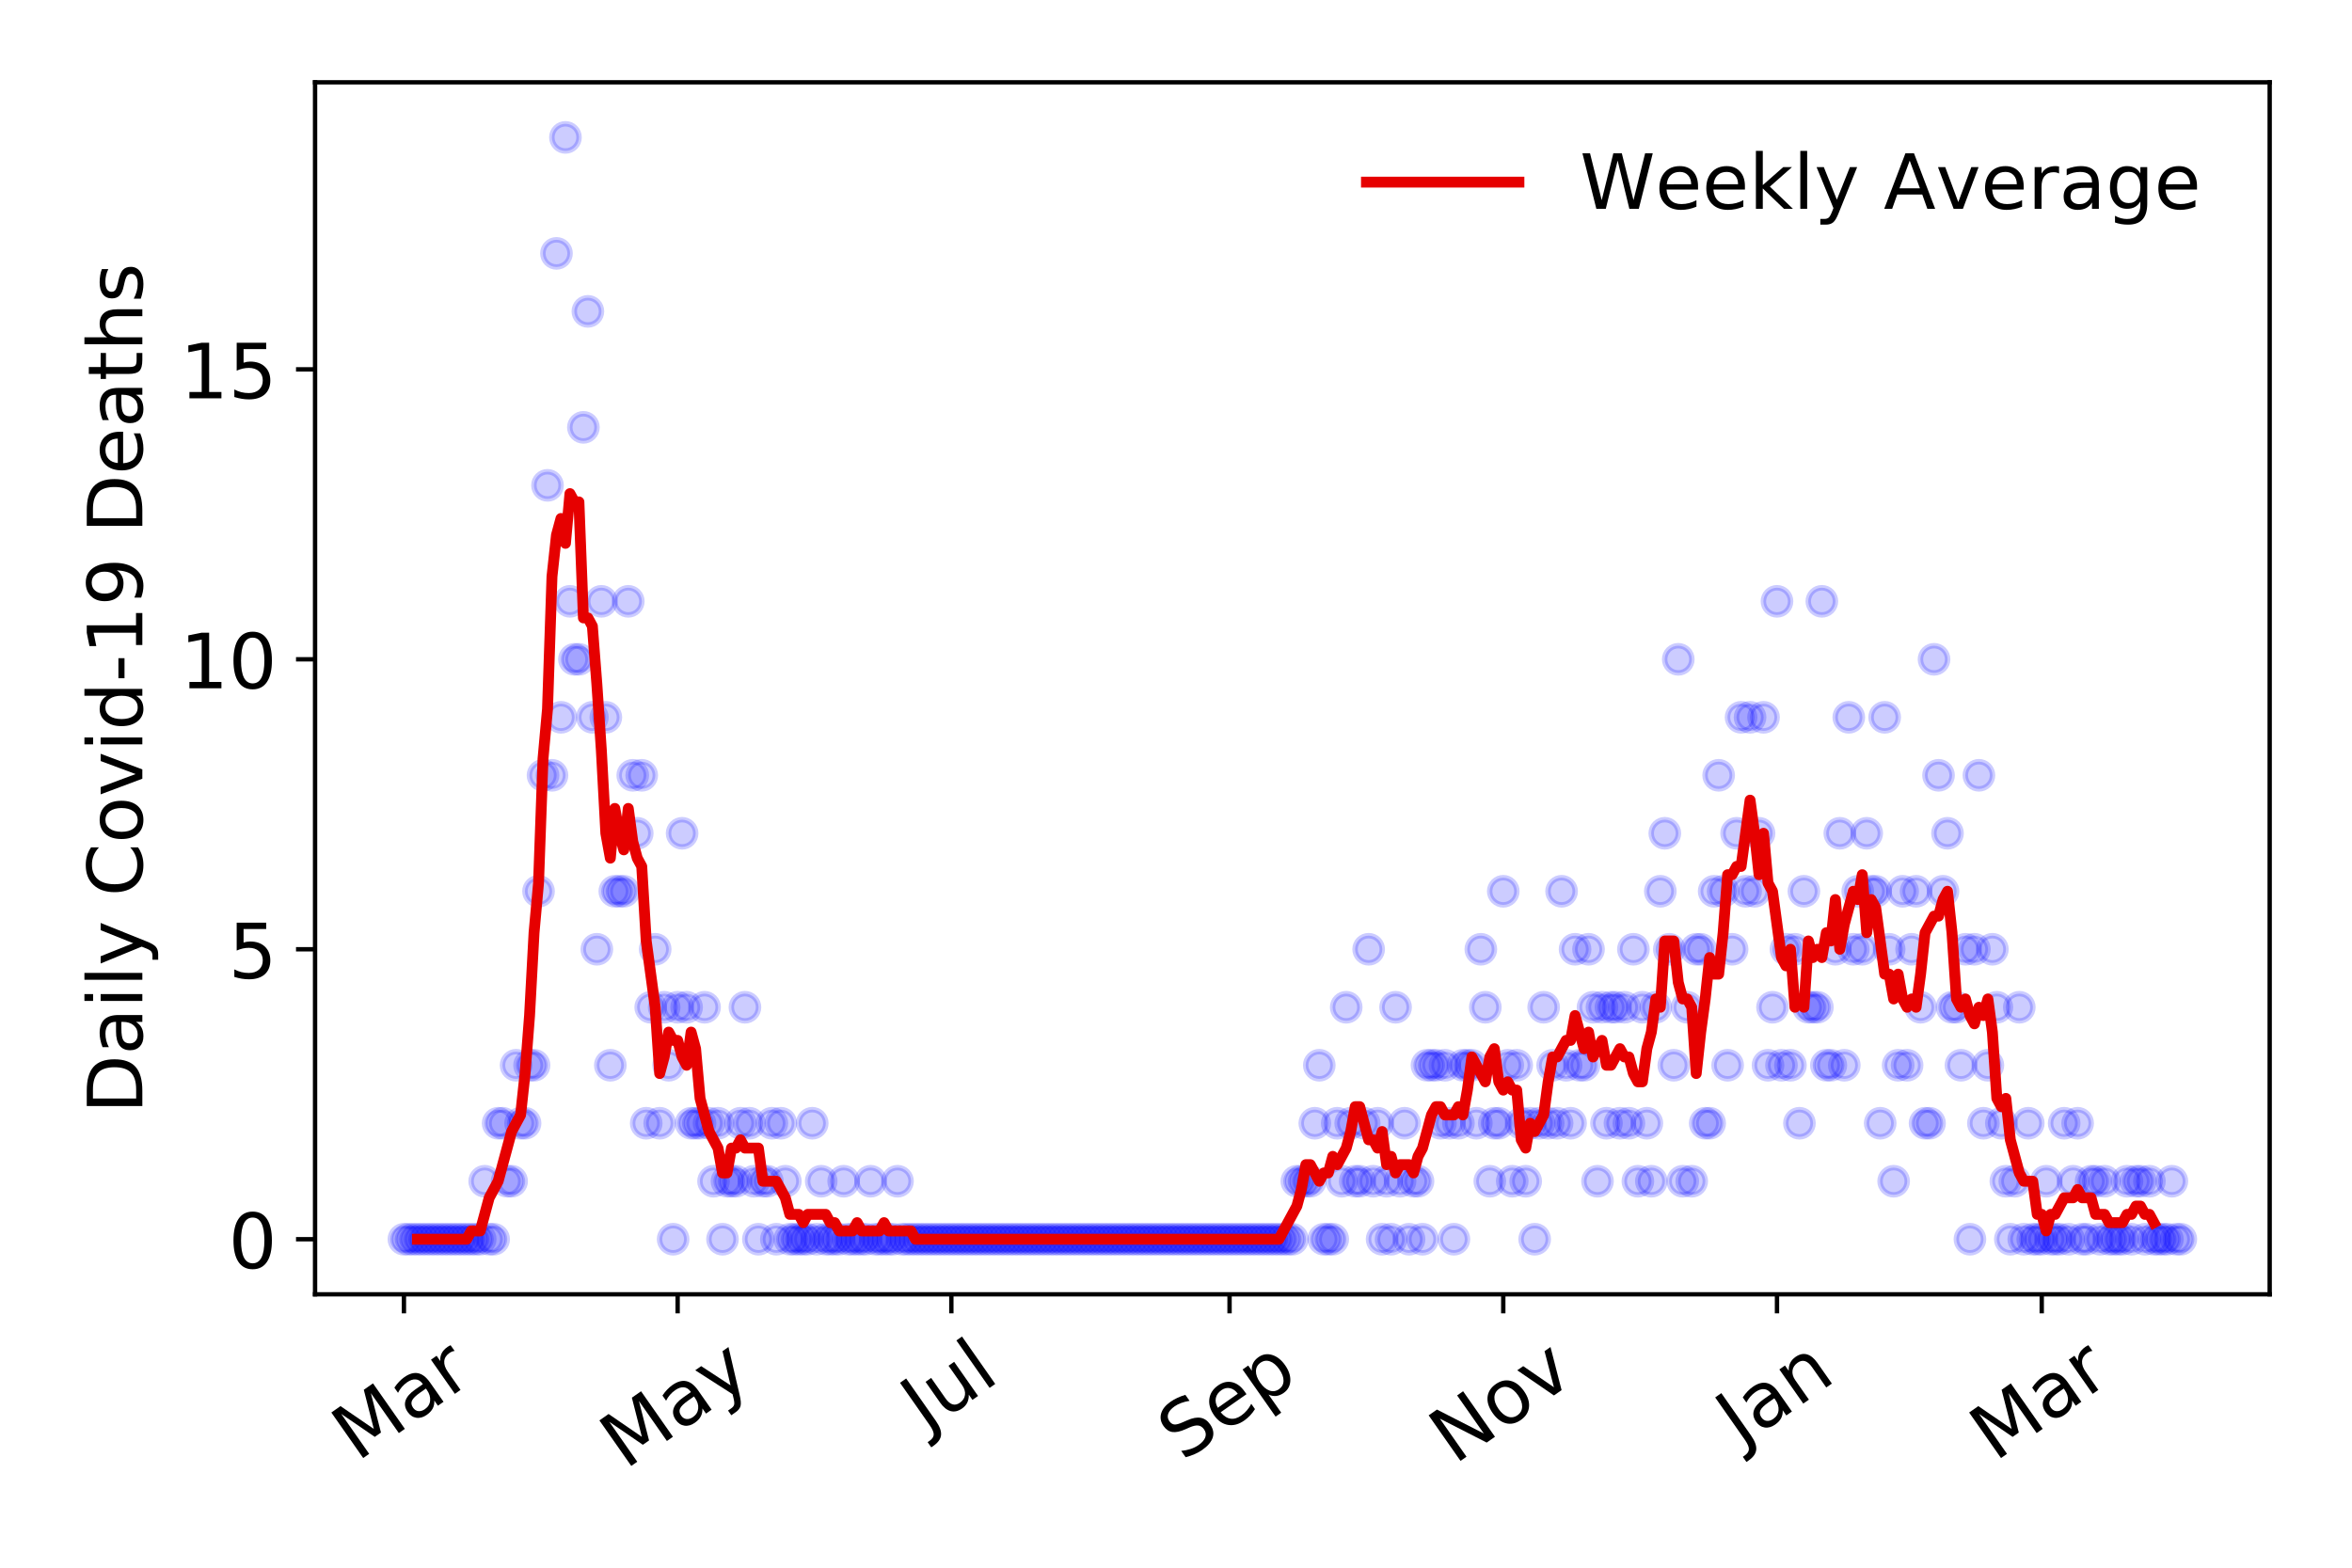 <?xml version="1.0" encoding="utf-8" standalone="no"?>
<!DOCTYPE svg PUBLIC "-//W3C//DTD SVG 1.1//EN"
  "http://www.w3.org/Graphics/SVG/1.1/DTD/svg11.dtd">
<!-- Created with matplotlib (https://matplotlib.org/) -->
<svg height="288pt" version="1.1" viewBox="0 0 432 288" width="432pt" xmlns="http://www.w3.org/2000/svg" xmlns:xlink="http://www.w3.org/1999/xlink">
 <defs>
  <style type="text/css">
*{stroke-linecap:butt;stroke-linejoin:round;}
  </style>
 </defs>
 <g id="figure_1">
  <g id="patch_1">
   <path d="M 0 288 
L 432 288 
L 432 0 
L 0 0 
z
" style="fill:#ffffff;"/>
  </g>
  <g id="axes_1">
   <g id="patch_2">
    <path d="M 57.87 237.778 
L 416.88 237.778 
L 416.88 15.12 
L 57.87 15.12 
z
" style="fill:#ffffff;"/>
   </g>
   <g id="matplotlib.axis_1">
    <g id="xtick_1">
     <g id="line2d_1">
      <defs>
       <path d="M 0 0 
L 0 3.5 
" id="mdea80d76c7" style="stroke:#000000;stroke-width:0.8;"/>
      </defs>
      <g>
       <use style="stroke:#000000;stroke-width:0.8;" x="74.189" xlink:href="#mdea80d76c7" y="237.778"/>
      </g>
     </g>
     <g id="text_1">
      <!-- Mar -->
      <defs>
       <path d="M 9.812 72.906 
L 24.516 72.906 
L 43.109 23.297 
L 61.812 72.906 
L 76.516 72.906 
L 76.516 0 
L 66.891 0 
L 66.891 64.016 
L 48.094 14.016 
L 38.188 14.016 
L 19.391 64.016 
L 19.391 0 
L 9.812 0 
z
" id="DejaVuSans-77"/>
       <path d="M 34.281 27.484 
Q 23.391 27.484 19.188 25 
Q 14.984 22.516 14.984 16.5 
Q 14.984 11.719 18.141 8.906 
Q 21.297 6.109 26.703 6.109 
Q 34.188 6.109 38.703 11.406 
Q 43.219 16.703 43.219 25.484 
L 43.219 27.484 
z
M 52.203 31.203 
L 52.203 0 
L 43.219 0 
L 43.219 8.297 
Q 40.141 3.328 35.547 0.953 
Q 30.953 -1.422 24.312 -1.422 
Q 15.922 -1.422 10.953 3.297 
Q 6 8.016 6 15.922 
Q 6 25.141 12.172 29.828 
Q 18.359 34.516 30.609 34.516 
L 43.219 34.516 
L 43.219 35.406 
Q 43.219 41.609 39.141 45 
Q 35.062 48.391 27.688 48.391 
Q 23 48.391 18.547 47.266 
Q 14.109 46.141 10.016 43.891 
L 10.016 52.203 
Q 14.938 54.109 19.578 55.047 
Q 24.219 56 28.609 56 
Q 40.484 56 46.344 49.844 
Q 52.203 43.703 52.203 31.203 
z
" id="DejaVuSans-97"/>
       <path d="M 41.109 46.297 
Q 39.594 47.172 37.812 47.578 
Q 36.031 48 33.891 48 
Q 26.266 48 22.188 43.047 
Q 18.109 38.094 18.109 28.812 
L 18.109 0 
L 9.078 0 
L 9.078 54.688 
L 18.109 54.688 
L 18.109 46.188 
Q 20.953 51.172 25.484 53.578 
Q 30.031 56 36.531 56 
Q 37.453 56 38.578 55.875 
Q 39.703 55.766 41.062 55.516 
z
" id="DejaVuSans-114"/>
      </defs>
      <g transform="translate(65.586 268.643)rotate(-35)scale(0.14 -0.14)">
       <use xlink:href="#DejaVuSans-77"/>
       <use x="86.279" xlink:href="#DejaVuSans-97"/>
       <use x="147.559" xlink:href="#DejaVuSans-114"/>
      </g>
     </g>
    </g>
    <g id="xtick_2">
     <g id="line2d_2">
      <g>
       <use style="stroke:#000000;stroke-width:0.8;" x="124.463" xlink:href="#mdea80d76c7" y="237.778"/>
      </g>
     </g>
     <g id="text_2">
      <!-- May -->
      <defs>
       <path d="M 32.172 -5.078 
Q 28.375 -14.844 24.75 -17.812 
Q 21.141 -20.797 15.094 -20.797 
L 7.906 -20.797 
L 7.906 -13.281 
L 13.188 -13.281 
Q 16.891 -13.281 18.938 -11.516 
Q 21 -9.766 23.484 -3.219 
L 25.094 0.875 
L 2.984 54.688 
L 12.5 54.688 
L 29.594 11.922 
L 46.688 54.688 
L 56.203 54.688 
z
" id="DejaVuSans-121"/>
      </defs>
      <g transform="translate(114.824 270.094)rotate(-35)scale(0.14 -0.14)">
       <use xlink:href="#DejaVuSans-77"/>
       <use x="86.279" xlink:href="#DejaVuSans-97"/>
       <use x="147.559" xlink:href="#DejaVuSans-121"/>
      </g>
     </g>
    </g>
    <g id="xtick_3">
     <g id="line2d_3">
      <g>
       <use style="stroke:#000000;stroke-width:0.8;" x="174.738" xlink:href="#mdea80d76c7" y="237.778"/>
      </g>
     </g>
     <g id="text_3">
      <!-- Jul -->
      <defs>
       <path d="M 9.812 72.906 
L 19.672 72.906 
L 19.672 5.078 
Q 19.672 -8.109 14.672 -14.062 
Q 9.672 -20.016 -1.422 -20.016 
L -5.172 -20.016 
L -5.172 -11.719 
L -2.094 -11.719 
Q 4.438 -11.719 7.125 -8.047 
Q 9.812 -4.391 9.812 5.078 
z
" id="DejaVuSans-74"/>
       <path d="M 8.5 21.578 
L 8.5 54.688 
L 17.484 54.688 
L 17.484 21.922 
Q 17.484 14.156 20.5 10.266 
Q 23.531 6.391 29.594 6.391 
Q 36.859 6.391 41.078 11.031 
Q 45.312 15.672 45.312 23.688 
L 45.312 54.688 
L 54.297 54.688 
L 54.297 0 
L 45.312 0 
L 45.312 8.406 
Q 42.047 3.422 37.719 1 
Q 33.406 -1.422 27.688 -1.422 
Q 18.266 -1.422 13.375 4.438 
Q 8.5 10.297 8.5 21.578 
z
M 31.109 56 
z
" id="DejaVuSans-117"/>
       <path d="M 9.422 75.984 
L 18.406 75.984 
L 18.406 0 
L 9.422 0 
z
" id="DejaVuSans-108"/>
      </defs>
      <g transform="translate(170.035 263.181)rotate(-35)scale(0.14 -0.14)">
       <use xlink:href="#DejaVuSans-74"/>
       <use x="29.492" xlink:href="#DejaVuSans-117"/>
       <use x="92.871" xlink:href="#DejaVuSans-108"/>
      </g>
     </g>
    </g>
    <g id="xtick_4">
     <g id="line2d_4">
      <g>
       <use style="stroke:#000000;stroke-width:0.8;" x="225.837" xlink:href="#mdea80d76c7" y="237.778"/>
      </g>
     </g>
     <g id="text_4">
      <!-- Sep -->
      <defs>
       <path d="M 53.516 70.516 
L 53.516 60.891 
Q 47.906 63.578 42.922 64.891 
Q 37.938 66.219 33.297 66.219 
Q 25.25 66.219 20.875 63.094 
Q 16.5 59.969 16.5 54.203 
Q 16.5 49.359 19.406 46.891 
Q 22.312 44.438 30.422 42.922 
L 36.375 41.703 
Q 47.406 39.594 52.656 34.297 
Q 57.906 29 57.906 20.125 
Q 57.906 9.516 50.797 4.047 
Q 43.703 -1.422 29.984 -1.422 
Q 24.812 -1.422 18.969 -0.25 
Q 13.141 0.922 6.891 3.219 
L 6.891 13.375 
Q 12.891 10.016 18.656 8.297 
Q 24.422 6.594 29.984 6.594 
Q 38.422 6.594 43.016 9.906 
Q 47.609 13.234 47.609 19.391 
Q 47.609 24.75 44.312 27.781 
Q 41.016 30.812 33.5 32.328 
L 27.484 33.5 
Q 16.453 35.688 11.516 40.375 
Q 6.594 45.062 6.594 53.422 
Q 6.594 63.094 13.406 68.656 
Q 20.219 74.219 32.172 74.219 
Q 37.312 74.219 42.625 73.281 
Q 47.953 72.359 53.516 70.516 
z
" id="DejaVuSans-83"/>
       <path d="M 56.203 29.594 
L 56.203 25.203 
L 14.891 25.203 
Q 15.484 15.922 20.484 11.062 
Q 25.484 6.203 34.422 6.203 
Q 39.594 6.203 44.453 7.469 
Q 49.312 8.734 54.109 11.281 
L 54.109 2.781 
Q 49.266 0.734 44.188 -0.344 
Q 39.109 -1.422 33.891 -1.422 
Q 20.797 -1.422 13.156 6.188 
Q 5.516 13.812 5.516 26.812 
Q 5.516 40.234 12.766 48.109 
Q 20.016 56 32.328 56 
Q 43.359 56 49.781 48.891 
Q 56.203 41.797 56.203 29.594 
z
M 47.219 32.234 
Q 47.125 39.594 43.094 43.984 
Q 39.062 48.391 32.422 48.391 
Q 24.906 48.391 20.391 44.141 
Q 15.875 39.891 15.188 32.172 
z
" id="DejaVuSans-101"/>
       <path d="M 18.109 8.203 
L 18.109 -20.797 
L 9.078 -20.797 
L 9.078 54.688 
L 18.109 54.688 
L 18.109 46.391 
Q 20.953 51.266 25.266 53.625 
Q 29.594 56 35.594 56 
Q 45.562 56 51.781 48.094 
Q 58.016 40.188 58.016 27.297 
Q 58.016 14.406 51.781 6.484 
Q 45.562 -1.422 35.594 -1.422 
Q 29.594 -1.422 25.266 0.953 
Q 20.953 3.328 18.109 8.203 
z
M 48.688 27.297 
Q 48.688 37.203 44.609 42.844 
Q 40.531 48.484 33.406 48.484 
Q 26.266 48.484 22.188 42.844 
Q 18.109 37.203 18.109 27.297 
Q 18.109 17.391 22.188 11.75 
Q 26.266 6.109 33.406 6.109 
Q 40.531 6.109 44.609 11.75 
Q 48.688 17.391 48.688 27.297 
z
" id="DejaVuSans-112"/>
      </defs>
      <g transform="translate(217.244 268.629)rotate(-35)scale(0.14 -0.14)">
       <use xlink:href="#DejaVuSans-83"/>
       <use x="63.477" xlink:href="#DejaVuSans-101"/>
       <use x="125" xlink:href="#DejaVuSans-112"/>
      </g>
     </g>
    </g>
    <g id="xtick_5">
     <g id="line2d_5">
      <g>
       <use style="stroke:#000000;stroke-width:0.8;" x="276.111" xlink:href="#mdea80d76c7" y="237.778"/>
      </g>
     </g>
     <g id="text_5">
      <!-- Nov -->
      <defs>
       <path d="M 9.812 72.906 
L 23.094 72.906 
L 55.422 11.922 
L 55.422 72.906 
L 64.984 72.906 
L 64.984 0 
L 51.703 0 
L 19.391 60.984 
L 19.391 0 
L 9.812 0 
z
" id="DejaVuSans-78"/>
       <path d="M 30.609 48.391 
Q 23.391 48.391 19.188 42.75 
Q 14.984 37.109 14.984 27.297 
Q 14.984 17.484 19.156 11.844 
Q 23.344 6.203 30.609 6.203 
Q 37.797 6.203 41.984 11.859 
Q 46.188 17.531 46.188 27.297 
Q 46.188 37.016 41.984 42.703 
Q 37.797 48.391 30.609 48.391 
z
M 30.609 56 
Q 42.328 56 49.016 48.375 
Q 55.719 40.766 55.719 27.297 
Q 55.719 13.875 49.016 6.219 
Q 42.328 -1.422 30.609 -1.422 
Q 18.844 -1.422 12.172 6.219 
Q 5.516 13.875 5.516 27.297 
Q 5.516 40.766 12.172 48.375 
Q 18.844 56 30.609 56 
z
" id="DejaVuSans-111"/>
       <path d="M 2.984 54.688 
L 12.5 54.688 
L 29.594 8.797 
L 46.688 54.688 
L 56.203 54.688 
L 35.688 0 
L 23.484 0 
z
" id="DejaVuSans-118"/>
      </defs>
      <g transform="translate(267.135 269.166)rotate(-35)scale(0.14 -0.14)">
       <use xlink:href="#DejaVuSans-78"/>
       <use x="74.805" xlink:href="#DejaVuSans-111"/>
       <use x="135.986" xlink:href="#DejaVuSans-118"/>
      </g>
     </g>
    </g>
    <g id="xtick_6">
     <g id="line2d_6">
      <g>
       <use style="stroke:#000000;stroke-width:0.8;" x="326.386" xlink:href="#mdea80d76c7" y="237.778"/>
      </g>
     </g>
     <g id="text_6">
      <!-- Jan -->
      <defs>
       <path d="M 54.891 33.016 
L 54.891 0 
L 45.906 0 
L 45.906 32.719 
Q 45.906 40.484 42.875 44.328 
Q 39.844 48.188 33.797 48.188 
Q 26.516 48.188 22.312 43.547 
Q 18.109 38.922 18.109 30.906 
L 18.109 0 
L 9.078 0 
L 9.078 54.688 
L 18.109 54.688 
L 18.109 46.188 
Q 21.344 51.125 25.703 53.562 
Q 30.078 56 35.797 56 
Q 45.219 56 50.047 50.172 
Q 54.891 44.344 54.891 33.016 
z
" id="DejaVuSans-110"/>
      </defs>
      <g transform="translate(319.762 265.871)rotate(-35)scale(0.14 -0.14)">
       <use xlink:href="#DejaVuSans-74"/>
       <use x="29.492" xlink:href="#DejaVuSans-97"/>
       <use x="90.771" xlink:href="#DejaVuSans-110"/>
      </g>
     </g>
    </g>
    <g id="xtick_7">
     <g id="line2d_7">
      <g>
       <use style="stroke:#000000;stroke-width:0.8;" x="375.012" xlink:href="#mdea80d76c7" y="237.778"/>
      </g>
     </g>
     <g id="text_7">
      <!-- Mar -->
      <g transform="translate(366.409 268.643)rotate(-35)scale(0.14 -0.14)">
       <use xlink:href="#DejaVuSans-77"/>
       <use x="86.279" xlink:href="#DejaVuSans-97"/>
       <use x="147.559" xlink:href="#DejaVuSans-114"/>
      </g>
     </g>
    </g>
   </g>
   <g id="matplotlib.axis_2">
    <g id="ytick_1">
     <g id="line2d_8">
      <defs>
       <path d="M 0 0 
L -3.5 0 
" id="m0f2345a7a6" style="stroke:#000000;stroke-width:0.8;"/>
      </defs>
      <g>
       <use style="stroke:#000000;stroke-width:0.8;" x="57.87" xlink:href="#m0f2345a7a6" y="227.657"/>
      </g>
     </g>
     <g id="text_8">
      <!-- 0 -->
      <defs>
       <path d="M 31.781 66.406 
Q 24.172 66.406 20.328 58.906 
Q 16.5 51.422 16.5 36.375 
Q 16.5 21.391 20.328 13.891 
Q 24.172 6.391 31.781 6.391 
Q 39.453 6.391 43.281 13.891 
Q 47.125 21.391 47.125 36.375 
Q 47.125 51.422 43.281 58.906 
Q 39.453 66.406 31.781 66.406 
z
M 31.781 74.219 
Q 44.047 74.219 50.516 64.516 
Q 56.984 54.828 56.984 36.375 
Q 56.984 17.969 50.516 8.266 
Q 44.047 -1.422 31.781 -1.422 
Q 19.531 -1.422 13.062 8.266 
Q 6.594 17.969 6.594 36.375 
Q 6.594 54.828 13.062 64.516 
Q 19.531 74.219 31.781 74.219 
z
" id="DejaVuSans-48"/>
      </defs>
      <g transform="translate(41.962 232.976)scale(0.14 -0.14)">
       <use xlink:href="#DejaVuSans-48"/>
      </g>
     </g>
    </g>
    <g id="ytick_2">
     <g id="line2d_9">
      <g>
       <use style="stroke:#000000;stroke-width:0.8;" x="57.87" xlink:href="#m0f2345a7a6" y="174.39"/>
      </g>
     </g>
     <g id="text_9">
      <!-- 5 -->
      <defs>
       <path d="M 10.797 72.906 
L 49.516 72.906 
L 49.516 64.594 
L 19.828 64.594 
L 19.828 46.734 
Q 21.969 47.469 24.109 47.828 
Q 26.266 48.188 28.422 48.188 
Q 40.625 48.188 47.75 41.5 
Q 54.891 34.812 54.891 23.391 
Q 54.891 11.625 47.562 5.094 
Q 40.234 -1.422 26.906 -1.422 
Q 22.312 -1.422 17.547 -0.641 
Q 12.797 0.141 7.719 1.703 
L 7.719 11.625 
Q 12.109 9.234 16.797 8.062 
Q 21.484 6.891 26.703 6.891 
Q 35.156 6.891 40.078 11.328 
Q 45.016 15.766 45.016 23.391 
Q 45.016 31 40.078 35.438 
Q 35.156 39.891 26.703 39.891 
Q 22.75 39.891 18.812 39.016 
Q 14.891 38.141 10.797 36.281 
z
" id="DejaVuSans-53"/>
      </defs>
      <g transform="translate(41.962 179.709)scale(0.14 -0.14)">
       <use xlink:href="#DejaVuSans-53"/>
      </g>
     </g>
    </g>
    <g id="ytick_3">
     <g id="line2d_10">
      <g>
       <use style="stroke:#000000;stroke-width:0.8;" x="57.87" xlink:href="#m0f2345a7a6" y="121.122"/>
      </g>
     </g>
     <g id="text_10">
      <!-- 10 -->
      <defs>
       <path d="M 12.406 8.297 
L 28.516 8.297 
L 28.516 63.922 
L 10.984 60.406 
L 10.984 69.391 
L 28.422 72.906 
L 38.281 72.906 
L 38.281 8.297 
L 54.391 8.297 
L 54.391 0 
L 12.406 0 
z
" id="DejaVuSans-49"/>
      </defs>
      <g transform="translate(33.055 126.441)scale(0.14 -0.14)">
       <use xlink:href="#DejaVuSans-49"/>
       <use x="63.623" xlink:href="#DejaVuSans-48"/>
      </g>
     </g>
    </g>
    <g id="ytick_4">
     <g id="line2d_11">
      <g>
       <use style="stroke:#000000;stroke-width:0.8;" x="57.87" xlink:href="#m0f2345a7a6" y="67.855"/>
      </g>
     </g>
     <g id="text_11">
      <!-- 15 -->
      <g transform="translate(33.055 73.174)scale(0.14 -0.14)">
       <use xlink:href="#DejaVuSans-49"/>
       <use x="63.623" xlink:href="#DejaVuSans-53"/>
      </g>
     </g>
    </g>
    <g id="text_12">
     <!-- Daily Covid-19 Deaths -->
     <defs>
      <path d="M 19.672 64.797 
L 19.672 8.109 
L 31.594 8.109 
Q 46.688 8.109 53.688 14.938 
Q 60.688 21.781 60.688 36.531 
Q 60.688 51.172 53.688 57.984 
Q 46.688 64.797 31.594 64.797 
z
M 9.812 72.906 
L 30.078 72.906 
Q 51.266 72.906 61.172 64.094 
Q 71.094 55.281 71.094 36.531 
Q 71.094 17.672 61.125 8.828 
Q 51.172 0 30.078 0 
L 9.812 0 
z
" id="DejaVuSans-68"/>
      <path d="M 9.422 54.688 
L 18.406 54.688 
L 18.406 0 
L 9.422 0 
z
M 9.422 75.984 
L 18.406 75.984 
L 18.406 64.594 
L 9.422 64.594 
z
" id="DejaVuSans-105"/>
      <path id="DejaVuSans-32"/>
      <path d="M 64.406 67.281 
L 64.406 56.891 
Q 59.422 61.531 53.781 63.812 
Q 48.141 66.109 41.797 66.109 
Q 29.297 66.109 22.656 58.469 
Q 16.016 50.828 16.016 36.375 
Q 16.016 21.969 22.656 14.328 
Q 29.297 6.688 41.797 6.688 
Q 48.141 6.688 53.781 8.984 
Q 59.422 11.281 64.406 15.922 
L 64.406 5.609 
Q 59.234 2.094 53.438 0.328 
Q 47.656 -1.422 41.219 -1.422 
Q 24.656 -1.422 15.125 8.703 
Q 5.609 18.844 5.609 36.375 
Q 5.609 53.953 15.125 64.078 
Q 24.656 74.219 41.219 74.219 
Q 47.75 74.219 53.531 72.484 
Q 59.328 70.75 64.406 67.281 
z
" id="DejaVuSans-67"/>
      <path d="M 45.406 46.391 
L 45.406 75.984 
L 54.391 75.984 
L 54.391 0 
L 45.406 0 
L 45.406 8.203 
Q 42.578 3.328 38.25 0.953 
Q 33.938 -1.422 27.875 -1.422 
Q 17.969 -1.422 11.734 6.484 
Q 5.516 14.406 5.516 27.297 
Q 5.516 40.188 11.734 48.094 
Q 17.969 56 27.875 56 
Q 33.938 56 38.25 53.625 
Q 42.578 51.266 45.406 46.391 
z
M 14.797 27.297 
Q 14.797 17.391 18.875 11.75 
Q 22.953 6.109 30.078 6.109 
Q 37.203 6.109 41.297 11.75 
Q 45.406 17.391 45.406 27.297 
Q 45.406 37.203 41.297 42.844 
Q 37.203 48.484 30.078 48.484 
Q 22.953 48.484 18.875 42.844 
Q 14.797 37.203 14.797 27.297 
z
" id="DejaVuSans-100"/>
      <path d="M 4.891 31.391 
L 31.203 31.391 
L 31.203 23.391 
L 4.891 23.391 
z
" id="DejaVuSans-45"/>
      <path d="M 10.984 1.516 
L 10.984 10.5 
Q 14.703 8.734 18.5 7.812 
Q 22.312 6.891 25.984 6.891 
Q 35.75 6.891 40.891 13.453 
Q 46.047 20.016 46.781 33.406 
Q 43.953 29.203 39.594 26.953 
Q 35.25 24.703 29.984 24.703 
Q 19.047 24.703 12.672 31.312 
Q 6.297 37.938 6.297 49.422 
Q 6.297 60.641 12.938 67.422 
Q 19.578 74.219 30.609 74.219 
Q 43.266 74.219 49.922 64.516 
Q 56.594 54.828 56.594 36.375 
Q 56.594 19.141 48.406 8.859 
Q 40.234 -1.422 26.422 -1.422 
Q 22.703 -1.422 18.891 -0.688 
Q 15.094 0.047 10.984 1.516 
z
M 30.609 32.422 
Q 37.25 32.422 41.125 36.953 
Q 45.016 41.5 45.016 49.422 
Q 45.016 57.281 41.125 61.844 
Q 37.25 66.406 30.609 66.406 
Q 23.969 66.406 20.094 61.844 
Q 16.219 57.281 16.219 49.422 
Q 16.219 41.5 20.094 36.953 
Q 23.969 32.422 30.609 32.422 
z
" id="DejaVuSans-57"/>
      <path d="M 18.312 70.219 
L 18.312 54.688 
L 36.812 54.688 
L 36.812 47.703 
L 18.312 47.703 
L 18.312 18.016 
Q 18.312 11.328 20.141 9.422 
Q 21.969 7.516 27.594 7.516 
L 36.812 7.516 
L 36.812 0 
L 27.594 0 
Q 17.188 0 13.234 3.875 
Q 9.281 7.766 9.281 18.016 
L 9.281 47.703 
L 2.688 47.703 
L 2.688 54.688 
L 9.281 54.688 
L 9.281 70.219 
z
" id="DejaVuSans-116"/>
      <path d="M 54.891 33.016 
L 54.891 0 
L 45.906 0 
L 45.906 32.719 
Q 45.906 40.484 42.875 44.328 
Q 39.844 48.188 33.797 48.188 
Q 26.516 48.188 22.312 43.547 
Q 18.109 38.922 18.109 30.906 
L 18.109 0 
L 9.078 0 
L 9.078 75.984 
L 18.109 75.984 
L 18.109 46.188 
Q 21.344 51.125 25.703 53.562 
Q 30.078 56 35.797 56 
Q 45.219 56 50.047 50.172 
Q 54.891 44.344 54.891 33.016 
z
" id="DejaVuSans-104"/>
      <path d="M 44.281 53.078 
L 44.281 44.578 
Q 40.484 46.531 36.375 47.5 
Q 32.281 48.484 27.875 48.484 
Q 21.188 48.484 17.844 46.438 
Q 14.5 44.391 14.5 40.281 
Q 14.5 37.156 16.891 35.375 
Q 19.281 33.594 26.516 31.984 
L 29.594 31.297 
Q 39.156 29.25 43.188 25.516 
Q 47.219 21.781 47.219 15.094 
Q 47.219 7.469 41.188 3.016 
Q 35.156 -1.422 24.609 -1.422 
Q 20.219 -1.422 15.453 -0.562 
Q 10.688 0.297 5.422 2 
L 5.422 11.281 
Q 10.406 8.688 15.234 7.391 
Q 20.062 6.109 24.812 6.109 
Q 31.156 6.109 34.562 8.281 
Q 37.984 10.453 37.984 14.406 
Q 37.984 18.062 35.516 20.016 
Q 33.062 21.969 24.703 23.781 
L 21.578 24.516 
Q 13.234 26.266 9.516 29.906 
Q 5.812 33.547 5.812 39.891 
Q 5.812 47.609 11.281 51.797 
Q 16.75 56 26.812 56 
Q 31.781 56 36.172 55.266 
Q 40.578 54.547 44.281 53.078 
z
" id="DejaVuSans-115"/>
     </defs>
     <g transform="translate(26.143 204.56)rotate(-90)scale(0.14 -0.14)">
      <use xlink:href="#DejaVuSans-68"/>
      <use x="77.002" xlink:href="#DejaVuSans-97"/>
      <use x="138.281" xlink:href="#DejaVuSans-105"/>
      <use x="166.064" xlink:href="#DejaVuSans-108"/>
      <use x="193.848" xlink:href="#DejaVuSans-121"/>
      <use x="253.027" xlink:href="#DejaVuSans-32"/>
      <use x="284.814" xlink:href="#DejaVuSans-67"/>
      <use x="354.639" xlink:href="#DejaVuSans-111"/>
      <use x="415.82" xlink:href="#DejaVuSans-118"/>
      <use x="475" xlink:href="#DejaVuSans-105"/>
      <use x="502.783" xlink:href="#DejaVuSans-100"/>
      <use x="566.26" xlink:href="#DejaVuSans-45"/>
      <use x="602.344" xlink:href="#DejaVuSans-49"/>
      <use x="665.967" xlink:href="#DejaVuSans-57"/>
      <use x="729.59" xlink:href="#DejaVuSans-32"/>
      <use x="761.377" xlink:href="#DejaVuSans-68"/>
      <use x="838.379" xlink:href="#DejaVuSans-101"/>
      <use x="899.902" xlink:href="#DejaVuSans-97"/>
      <use x="961.182" xlink:href="#DejaVuSans-116"/>
      <use x="1000.391" xlink:href="#DejaVuSans-104"/>
      <use x="1063.77" xlink:href="#DejaVuSans-115"/>
     </g>
    </g>
   </g>
   <g id="line2d_12">
    <defs>
     <path d="M 0 2.5 
C 0.663 2.5 1.299 2.237 1.768 1.768 
C 2.237 1.299 2.5 0.663 2.5 0 
C 2.5 -0.663 2.237 -1.299 1.768 -1.768 
C 1.299 -2.237 0.663 -2.5 0 -2.5 
C -0.663 -2.5 -1.299 -2.237 -1.768 -1.768 
C -2.237 -1.299 -2.5 -0.663 -2.5 0 
C -2.5 0.663 -2.237 1.299 -1.768 1.768 
C -1.299 2.237 -0.663 2.5 0 2.5 
z
" id="m585907b01c" style="stroke:#0000ff;stroke-opacity:0.2;"/>
    </defs>
    <g clip-path="url(#pb49abffa6b)">
     <use style="fill:#0000ff;fill-opacity:0.2;stroke:#0000ff;stroke-opacity:0.2;" x="74.189" xlink:href="#m585907b01c" y="227.657"/>
     <use style="fill:#0000ff;fill-opacity:0.2;stroke:#0000ff;stroke-opacity:0.2;" x="75.013" xlink:href="#m585907b01c" y="227.657"/>
     <use style="fill:#0000ff;fill-opacity:0.2;stroke:#0000ff;stroke-opacity:0.2;" x="75.837" xlink:href="#m585907b01c" y="227.657"/>
     <use style="fill:#0000ff;fill-opacity:0.2;stroke:#0000ff;stroke-opacity:0.2;" x="76.661" xlink:href="#m585907b01c" y="227.657"/>
     <use style="fill:#0000ff;fill-opacity:0.2;stroke:#0000ff;stroke-opacity:0.2;" x="77.485" xlink:href="#m585907b01c" y="227.657"/>
     <use style="fill:#0000ff;fill-opacity:0.2;stroke:#0000ff;stroke-opacity:0.2;" x="78.31" xlink:href="#m585907b01c" y="227.657"/>
     <use style="fill:#0000ff;fill-opacity:0.2;stroke:#0000ff;stroke-opacity:0.2;" x="79.134" xlink:href="#m585907b01c" y="227.657"/>
     <use style="fill:#0000ff;fill-opacity:0.2;stroke:#0000ff;stroke-opacity:0.2;" x="79.958" xlink:href="#m585907b01c" y="227.657"/>
     <use style="fill:#0000ff;fill-opacity:0.2;stroke:#0000ff;stroke-opacity:0.2;" x="80.782" xlink:href="#m585907b01c" y="227.657"/>
     <use style="fill:#0000ff;fill-opacity:0.2;stroke:#0000ff;stroke-opacity:0.2;" x="81.606" xlink:href="#m585907b01c" y="227.657"/>
     <use style="fill:#0000ff;fill-opacity:0.2;stroke:#0000ff;stroke-opacity:0.2;" x="82.43" xlink:href="#m585907b01c" y="227.657"/>
     <use style="fill:#0000ff;fill-opacity:0.2;stroke:#0000ff;stroke-opacity:0.2;" x="83.255" xlink:href="#m585907b01c" y="227.657"/>
     <use style="fill:#0000ff;fill-opacity:0.2;stroke:#0000ff;stroke-opacity:0.2;" x="84.079" xlink:href="#m585907b01c" y="227.657"/>
     <use style="fill:#0000ff;fill-opacity:0.2;stroke:#0000ff;stroke-opacity:0.2;" x="84.903" xlink:href="#m585907b01c" y="227.657"/>
     <use style="fill:#0000ff;fill-opacity:0.2;stroke:#0000ff;stroke-opacity:0.2;" x="85.727" xlink:href="#m585907b01c" y="227.657"/>
     <use style="fill:#0000ff;fill-opacity:0.2;stroke:#0000ff;stroke-opacity:0.2;" x="86.551" xlink:href="#m585907b01c" y="227.657"/>
     <use style="fill:#0000ff;fill-opacity:0.2;stroke:#0000ff;stroke-opacity:0.2;" x="87.375" xlink:href="#m585907b01c" y="227.657"/>
     <use style="fill:#0000ff;fill-opacity:0.2;stroke:#0000ff;stroke-opacity:0.2;" x="88.2" xlink:href="#m585907b01c" y="227.657"/>
     <use style="fill:#0000ff;fill-opacity:0.2;stroke:#0000ff;stroke-opacity:0.2;" x="89.024" xlink:href="#m585907b01c" y="217.004"/>
     <use style="fill:#0000ff;fill-opacity:0.2;stroke:#0000ff;stroke-opacity:0.2;" x="89.848" xlink:href="#m585907b01c" y="227.657"/>
     <use style="fill:#0000ff;fill-opacity:0.2;stroke:#0000ff;stroke-opacity:0.2;" x="90.672" xlink:href="#m585907b01c" y="227.657"/>
     <use style="fill:#0000ff;fill-opacity:0.2;stroke:#0000ff;stroke-opacity:0.2;" x="91.496" xlink:href="#m585907b01c" y="206.35"/>
     <use style="fill:#0000ff;fill-opacity:0.2;stroke:#0000ff;stroke-opacity:0.2;" x="92.32" xlink:href="#m585907b01c" y="206.35"/>
     <use style="fill:#0000ff;fill-opacity:0.2;stroke:#0000ff;stroke-opacity:0.2;" x="93.145" xlink:href="#m585907b01c" y="217.004"/>
     <use style="fill:#0000ff;fill-opacity:0.2;stroke:#0000ff;stroke-opacity:0.2;" x="93.969" xlink:href="#m585907b01c" y="217.004"/>
     <use style="fill:#0000ff;fill-opacity:0.2;stroke:#0000ff;stroke-opacity:0.2;" x="94.793" xlink:href="#m585907b01c" y="195.697"/>
     <use style="fill:#0000ff;fill-opacity:0.2;stroke:#0000ff;stroke-opacity:0.2;" x="95.617" xlink:href="#m585907b01c" y="206.35"/>
     <use style="fill:#0000ff;fill-opacity:0.2;stroke:#0000ff;stroke-opacity:0.2;" x="96.441" xlink:href="#m585907b01c" y="206.35"/>
     <use style="fill:#0000ff;fill-opacity:0.2;stroke:#0000ff;stroke-opacity:0.2;" x="97.265" xlink:href="#m585907b01c" y="195.697"/>
     <use style="fill:#0000ff;fill-opacity:0.2;stroke:#0000ff;stroke-opacity:0.2;" x="98.09" xlink:href="#m585907b01c" y="195.697"/>
     <use style="fill:#0000ff;fill-opacity:0.2;stroke:#0000ff;stroke-opacity:0.2;" x="98.914" xlink:href="#m585907b01c" y="163.736"/>
     <use style="fill:#0000ff;fill-opacity:0.2;stroke:#0000ff;stroke-opacity:0.2;" x="99.738" xlink:href="#m585907b01c" y="142.429"/>
     <use style="fill:#0000ff;fill-opacity:0.2;stroke:#0000ff;stroke-opacity:0.2;" x="100.562" xlink:href="#m585907b01c" y="89.162"/>
     <use style="fill:#0000ff;fill-opacity:0.2;stroke:#0000ff;stroke-opacity:0.2;" x="101.386" xlink:href="#m585907b01c" y="142.429"/>
     <use style="fill:#0000ff;fill-opacity:0.2;stroke:#0000ff;stroke-opacity:0.2;" x="102.211" xlink:href="#m585907b01c" y="46.548"/>
     <use style="fill:#0000ff;fill-opacity:0.2;stroke:#0000ff;stroke-opacity:0.2;" x="103.035" xlink:href="#m585907b01c" y="131.776"/>
     <use style="fill:#0000ff;fill-opacity:0.2;stroke:#0000ff;stroke-opacity:0.2;" x="103.859" xlink:href="#m585907b01c" y="25.241"/>
     <use style="fill:#0000ff;fill-opacity:0.2;stroke:#0000ff;stroke-opacity:0.2;" x="104.683" xlink:href="#m585907b01c" y="110.469"/>
     <use style="fill:#0000ff;fill-opacity:0.2;stroke:#0000ff;stroke-opacity:0.2;" x="105.507" xlink:href="#m585907b01c" y="121.122"/>
     <use style="fill:#0000ff;fill-opacity:0.2;stroke:#0000ff;stroke-opacity:0.2;" x="106.331" xlink:href="#m585907b01c" y="121.122"/>
     <use style="fill:#0000ff;fill-opacity:0.2;stroke:#0000ff;stroke-opacity:0.2;" x="107.156" xlink:href="#m585907b01c" y="78.508"/>
     <use style="fill:#0000ff;fill-opacity:0.2;stroke:#0000ff;stroke-opacity:0.2;" x="107.98" xlink:href="#m585907b01c" y="57.201"/>
     <use style="fill:#0000ff;fill-opacity:0.2;stroke:#0000ff;stroke-opacity:0.2;" x="108.804" xlink:href="#m585907b01c" y="131.776"/>
     <use style="fill:#0000ff;fill-opacity:0.2;stroke:#0000ff;stroke-opacity:0.2;" x="109.628" xlink:href="#m585907b01c" y="174.39"/>
     <use style="fill:#0000ff;fill-opacity:0.2;stroke:#0000ff;stroke-opacity:0.2;" x="110.452" xlink:href="#m585907b01c" y="110.469"/>
     <use style="fill:#0000ff;fill-opacity:0.2;stroke:#0000ff;stroke-opacity:0.2;" x="111.276" xlink:href="#m585907b01c" y="131.776"/>
     <use style="fill:#0000ff;fill-opacity:0.2;stroke:#0000ff;stroke-opacity:0.2;" x="112.101" xlink:href="#m585907b01c" y="195.697"/>
     <use style="fill:#0000ff;fill-opacity:0.2;stroke:#0000ff;stroke-opacity:0.2;" x="112.925" xlink:href="#m585907b01c" y="163.736"/>
     <use style="fill:#0000ff;fill-opacity:0.2;stroke:#0000ff;stroke-opacity:0.2;" x="113.749" xlink:href="#m585907b01c" y="163.736"/>
     <use style="fill:#0000ff;fill-opacity:0.2;stroke:#0000ff;stroke-opacity:0.2;" x="114.573" xlink:href="#m585907b01c" y="163.736"/>
     <use style="fill:#0000ff;fill-opacity:0.2;stroke:#0000ff;stroke-opacity:0.2;" x="115.397" xlink:href="#m585907b01c" y="110.469"/>
     <use style="fill:#0000ff;fill-opacity:0.2;stroke:#0000ff;stroke-opacity:0.2;" x="116.221" xlink:href="#m585907b01c" y="142.429"/>
     <use style="fill:#0000ff;fill-opacity:0.2;stroke:#0000ff;stroke-opacity:0.2;" x="117.046" xlink:href="#m585907b01c" y="153.083"/>
     <use style="fill:#0000ff;fill-opacity:0.2;stroke:#0000ff;stroke-opacity:0.2;" x="117.87" xlink:href="#m585907b01c" y="142.429"/>
     <use style="fill:#0000ff;fill-opacity:0.2;stroke:#0000ff;stroke-opacity:0.2;" x="118.694" xlink:href="#m585907b01c" y="206.35"/>
     <use style="fill:#0000ff;fill-opacity:0.2;stroke:#0000ff;stroke-opacity:0.2;" x="119.518" xlink:href="#m585907b01c" y="185.043"/>
     <use style="fill:#0000ff;fill-opacity:0.2;stroke:#0000ff;stroke-opacity:0.2;" x="120.342" xlink:href="#m585907b01c" y="174.39"/>
     <use style="fill:#0000ff;fill-opacity:0.2;stroke:#0000ff;stroke-opacity:0.2;" x="121.167" xlink:href="#m585907b01c" y="206.35"/>
     <use style="fill:#0000ff;fill-opacity:0.2;stroke:#0000ff;stroke-opacity:0.2;" x="121.991" xlink:href="#m585907b01c" y="185.043"/>
     <use style="fill:#0000ff;fill-opacity:0.2;stroke:#0000ff;stroke-opacity:0.2;" x="122.815" xlink:href="#m585907b01c" y="195.697"/>
     <use style="fill:#0000ff;fill-opacity:0.2;stroke:#0000ff;stroke-opacity:0.2;" x="123.639" xlink:href="#m585907b01c" y="227.657"/>
     <use style="fill:#0000ff;fill-opacity:0.2;stroke:#0000ff;stroke-opacity:0.2;" x="124.463" xlink:href="#m585907b01c" y="185.043"/>
     <use style="fill:#0000ff;fill-opacity:0.2;stroke:#0000ff;stroke-opacity:0.2;" x="125.287" xlink:href="#m585907b01c" y="153.083"/>
     <use style="fill:#0000ff;fill-opacity:0.2;stroke:#0000ff;stroke-opacity:0.2;" x="126.112" xlink:href="#m585907b01c" y="185.043"/>
     <use style="fill:#0000ff;fill-opacity:0.2;stroke:#0000ff;stroke-opacity:0.2;" x="126.936" xlink:href="#m585907b01c" y="206.35"/>
     <use style="fill:#0000ff;fill-opacity:0.2;stroke:#0000ff;stroke-opacity:0.2;" x="127.76" xlink:href="#m585907b01c" y="206.35"/>
     <use style="fill:#0000ff;fill-opacity:0.2;stroke:#0000ff;stroke-opacity:0.2;" x="128.584" xlink:href="#m585907b01c" y="206.35"/>
     <use style="fill:#0000ff;fill-opacity:0.2;stroke:#0000ff;stroke-opacity:0.2;" x="129.408" xlink:href="#m585907b01c" y="185.043"/>
     <use style="fill:#0000ff;fill-opacity:0.2;stroke:#0000ff;stroke-opacity:0.2;" x="130.232" xlink:href="#m585907b01c" y="206.35"/>
     <use style="fill:#0000ff;fill-opacity:0.2;stroke:#0000ff;stroke-opacity:0.2;" x="131.057" xlink:href="#m585907b01c" y="217.004"/>
     <use style="fill:#0000ff;fill-opacity:0.2;stroke:#0000ff;stroke-opacity:0.2;" x="131.881" xlink:href="#m585907b01c" y="206.35"/>
     <use style="fill:#0000ff;fill-opacity:0.2;stroke:#0000ff;stroke-opacity:0.2;" x="132.705" xlink:href="#m585907b01c" y="227.657"/>
     <use style="fill:#0000ff;fill-opacity:0.2;stroke:#0000ff;stroke-opacity:0.2;" x="133.529" xlink:href="#m585907b01c" y="217.004"/>
     <use style="fill:#0000ff;fill-opacity:0.2;stroke:#0000ff;stroke-opacity:0.2;" x="134.353" xlink:href="#m585907b01c" y="217.004"/>
     <use style="fill:#0000ff;fill-opacity:0.2;stroke:#0000ff;stroke-opacity:0.2;" x="135.177" xlink:href="#m585907b01c" y="217.004"/>
     <use style="fill:#0000ff;fill-opacity:0.2;stroke:#0000ff;stroke-opacity:0.2;" x="136.002" xlink:href="#m585907b01c" y="206.35"/>
     <use style="fill:#0000ff;fill-opacity:0.2;stroke:#0000ff;stroke-opacity:0.2;" x="136.826" xlink:href="#m585907b01c" y="185.043"/>
     <use style="fill:#0000ff;fill-opacity:0.2;stroke:#0000ff;stroke-opacity:0.2;" x="137.65" xlink:href="#m585907b01c" y="206.35"/>
     <use style="fill:#0000ff;fill-opacity:0.2;stroke:#0000ff;stroke-opacity:0.2;" x="138.474" xlink:href="#m585907b01c" y="217.004"/>
     <use style="fill:#0000ff;fill-opacity:0.2;stroke:#0000ff;stroke-opacity:0.2;" x="139.298" xlink:href="#m585907b01c" y="227.657"/>
     <use style="fill:#0000ff;fill-opacity:0.2;stroke:#0000ff;stroke-opacity:0.2;" x="140.123" xlink:href="#m585907b01c" y="217.004"/>
     <use style="fill:#0000ff;fill-opacity:0.2;stroke:#0000ff;stroke-opacity:0.2;" x="140.947" xlink:href="#m585907b01c" y="217.004"/>
     <use style="fill:#0000ff;fill-opacity:0.2;stroke:#0000ff;stroke-opacity:0.2;" x="141.771" xlink:href="#m585907b01c" y="206.35"/>
     <use style="fill:#0000ff;fill-opacity:0.2;stroke:#0000ff;stroke-opacity:0.2;" x="142.595" xlink:href="#m585907b01c" y="227.657"/>
     <use style="fill:#0000ff;fill-opacity:0.2;stroke:#0000ff;stroke-opacity:0.2;" x="143.419" xlink:href="#m585907b01c" y="206.35"/>
     <use style="fill:#0000ff;fill-opacity:0.2;stroke:#0000ff;stroke-opacity:0.2;" x="144.243" xlink:href="#m585907b01c" y="217.004"/>
     <use style="fill:#0000ff;fill-opacity:0.2;stroke:#0000ff;stroke-opacity:0.2;" x="145.068" xlink:href="#m585907b01c" y="227.657"/>
     <use style="fill:#0000ff;fill-opacity:0.2;stroke:#0000ff;stroke-opacity:0.2;" x="145.892" xlink:href="#m585907b01c" y="227.657"/>
     <use style="fill:#0000ff;fill-opacity:0.2;stroke:#0000ff;stroke-opacity:0.2;" x="146.716" xlink:href="#m585907b01c" y="227.657"/>
     <use style="fill:#0000ff;fill-opacity:0.2;stroke:#0000ff;stroke-opacity:0.2;" x="147.54" xlink:href="#m585907b01c" y="227.657"/>
     <use style="fill:#0000ff;fill-opacity:0.2;stroke:#0000ff;stroke-opacity:0.2;" x="148.364" xlink:href="#m585907b01c" y="227.657"/>
     <use style="fill:#0000ff;fill-opacity:0.2;stroke:#0000ff;stroke-opacity:0.2;" x="149.188" xlink:href="#m585907b01c" y="206.35"/>
     <use style="fill:#0000ff;fill-opacity:0.2;stroke:#0000ff;stroke-opacity:0.2;" x="150.013" xlink:href="#m585907b01c" y="227.657"/>
     <use style="fill:#0000ff;fill-opacity:0.2;stroke:#0000ff;stroke-opacity:0.2;" x="150.837" xlink:href="#m585907b01c" y="217.004"/>
     <use style="fill:#0000ff;fill-opacity:0.2;stroke:#0000ff;stroke-opacity:0.2;" x="151.661" xlink:href="#m585907b01c" y="227.657"/>
     <use style="fill:#0000ff;fill-opacity:0.2;stroke:#0000ff;stroke-opacity:0.2;" x="152.485" xlink:href="#m585907b01c" y="227.657"/>
     <use style="fill:#0000ff;fill-opacity:0.2;stroke:#0000ff;stroke-opacity:0.2;" x="153.309" xlink:href="#m585907b01c" y="227.657"/>
     <use style="fill:#0000ff;fill-opacity:0.2;stroke:#0000ff;stroke-opacity:0.2;" x="154.133" xlink:href="#m585907b01c" y="227.657"/>
     <use style="fill:#0000ff;fill-opacity:0.2;stroke:#0000ff;stroke-opacity:0.2;" x="154.958" xlink:href="#m585907b01c" y="217.004"/>
     <use style="fill:#0000ff;fill-opacity:0.2;stroke:#0000ff;stroke-opacity:0.2;" x="155.782" xlink:href="#m585907b01c" y="227.657"/>
     <use style="fill:#0000ff;fill-opacity:0.2;stroke:#0000ff;stroke-opacity:0.2;" x="156.606" xlink:href="#m585907b01c" y="227.657"/>
     <use style="fill:#0000ff;fill-opacity:0.2;stroke:#0000ff;stroke-opacity:0.2;" x="157.43" xlink:href="#m585907b01c" y="227.657"/>
     <use style="fill:#0000ff;fill-opacity:0.2;stroke:#0000ff;stroke-opacity:0.2;" x="158.254" xlink:href="#m585907b01c" y="227.657"/>
     <use style="fill:#0000ff;fill-opacity:0.2;stroke:#0000ff;stroke-opacity:0.2;" x="159.079" xlink:href="#m585907b01c" y="227.657"/>
     <use style="fill:#0000ff;fill-opacity:0.2;stroke:#0000ff;stroke-opacity:0.2;" x="159.903" xlink:href="#m585907b01c" y="217.004"/>
     <use style="fill:#0000ff;fill-opacity:0.2;stroke:#0000ff;stroke-opacity:0.2;" x="160.727" xlink:href="#m585907b01c" y="227.657"/>
     <use style="fill:#0000ff;fill-opacity:0.2;stroke:#0000ff;stroke-opacity:0.2;" x="161.551" xlink:href="#m585907b01c" y="227.657"/>
     <use style="fill:#0000ff;fill-opacity:0.2;stroke:#0000ff;stroke-opacity:0.2;" x="162.375" xlink:href="#m585907b01c" y="227.657"/>
     <use style="fill:#0000ff;fill-opacity:0.2;stroke:#0000ff;stroke-opacity:0.2;" x="163.199" xlink:href="#m585907b01c" y="227.657"/>
     <use style="fill:#0000ff;fill-opacity:0.2;stroke:#0000ff;stroke-opacity:0.2;" x="164.024" xlink:href="#m585907b01c" y="227.657"/>
     <use style="fill:#0000ff;fill-opacity:0.2;stroke:#0000ff;stroke-opacity:0.2;" x="164.848" xlink:href="#m585907b01c" y="217.004"/>
     <use style="fill:#0000ff;fill-opacity:0.2;stroke:#0000ff;stroke-opacity:0.2;" x="165.672" xlink:href="#m585907b01c" y="227.657"/>
     <use style="fill:#0000ff;fill-opacity:0.2;stroke:#0000ff;stroke-opacity:0.2;" x="166.496" xlink:href="#m585907b01c" y="227.657"/>
     <use style="fill:#0000ff;fill-opacity:0.2;stroke:#0000ff;stroke-opacity:0.2;" x="167.32" xlink:href="#m585907b01c" y="227.657"/>
     <use style="fill:#0000ff;fill-opacity:0.2;stroke:#0000ff;stroke-opacity:0.2;" x="168.144" xlink:href="#m585907b01c" y="227.657"/>
     <use style="fill:#0000ff;fill-opacity:0.2;stroke:#0000ff;stroke-opacity:0.2;" x="168.969" xlink:href="#m585907b01c" y="227.657"/>
     <use style="fill:#0000ff;fill-opacity:0.2;stroke:#0000ff;stroke-opacity:0.2;" x="169.793" xlink:href="#m585907b01c" y="227.657"/>
     <use style="fill:#0000ff;fill-opacity:0.2;stroke:#0000ff;stroke-opacity:0.2;" x="170.617" xlink:href="#m585907b01c" y="227.657"/>
     <use style="fill:#0000ff;fill-opacity:0.2;stroke:#0000ff;stroke-opacity:0.2;" x="171.441" xlink:href="#m585907b01c" y="227.657"/>
     <use style="fill:#0000ff;fill-opacity:0.2;stroke:#0000ff;stroke-opacity:0.2;" x="172.265" xlink:href="#m585907b01c" y="227.657"/>
     <use style="fill:#0000ff;fill-opacity:0.2;stroke:#0000ff;stroke-opacity:0.2;" x="173.089" xlink:href="#m585907b01c" y="227.657"/>
     <use style="fill:#0000ff;fill-opacity:0.2;stroke:#0000ff;stroke-opacity:0.2;" x="173.914" xlink:href="#m585907b01c" y="227.657"/>
     <use style="fill:#0000ff;fill-opacity:0.2;stroke:#0000ff;stroke-opacity:0.2;" x="174.738" xlink:href="#m585907b01c" y="227.657"/>
     <use style="fill:#0000ff;fill-opacity:0.2;stroke:#0000ff;stroke-opacity:0.2;" x="175.562" xlink:href="#m585907b01c" y="227.657"/>
     <use style="fill:#0000ff;fill-opacity:0.2;stroke:#0000ff;stroke-opacity:0.2;" x="176.386" xlink:href="#m585907b01c" y="227.657"/>
     <use style="fill:#0000ff;fill-opacity:0.2;stroke:#0000ff;stroke-opacity:0.2;" x="177.21" xlink:href="#m585907b01c" y="227.657"/>
     <use style="fill:#0000ff;fill-opacity:0.2;stroke:#0000ff;stroke-opacity:0.2;" x="178.035" xlink:href="#m585907b01c" y="227.657"/>
     <use style="fill:#0000ff;fill-opacity:0.2;stroke:#0000ff;stroke-opacity:0.2;" x="178.859" xlink:href="#m585907b01c" y="227.657"/>
     <use style="fill:#0000ff;fill-opacity:0.2;stroke:#0000ff;stroke-opacity:0.2;" x="179.683" xlink:href="#m585907b01c" y="227.657"/>
     <use style="fill:#0000ff;fill-opacity:0.2;stroke:#0000ff;stroke-opacity:0.2;" x="180.507" xlink:href="#m585907b01c" y="227.657"/>
     <use style="fill:#0000ff;fill-opacity:0.2;stroke:#0000ff;stroke-opacity:0.2;" x="181.331" xlink:href="#m585907b01c" y="227.657"/>
     <use style="fill:#0000ff;fill-opacity:0.2;stroke:#0000ff;stroke-opacity:0.2;" x="182.155" xlink:href="#m585907b01c" y="227.657"/>
     <use style="fill:#0000ff;fill-opacity:0.2;stroke:#0000ff;stroke-opacity:0.2;" x="182.98" xlink:href="#m585907b01c" y="227.657"/>
     <use style="fill:#0000ff;fill-opacity:0.2;stroke:#0000ff;stroke-opacity:0.2;" x="183.804" xlink:href="#m585907b01c" y="227.657"/>
     <use style="fill:#0000ff;fill-opacity:0.2;stroke:#0000ff;stroke-opacity:0.2;" x="184.628" xlink:href="#m585907b01c" y="227.657"/>
     <use style="fill:#0000ff;fill-opacity:0.2;stroke:#0000ff;stroke-opacity:0.2;" x="185.452" xlink:href="#m585907b01c" y="227.657"/>
     <use style="fill:#0000ff;fill-opacity:0.2;stroke:#0000ff;stroke-opacity:0.2;" x="186.276" xlink:href="#m585907b01c" y="227.657"/>
     <use style="fill:#0000ff;fill-opacity:0.2;stroke:#0000ff;stroke-opacity:0.2;" x="187.1" xlink:href="#m585907b01c" y="227.657"/>
     <use style="fill:#0000ff;fill-opacity:0.2;stroke:#0000ff;stroke-opacity:0.2;" x="187.925" xlink:href="#m585907b01c" y="227.657"/>
     <use style="fill:#0000ff;fill-opacity:0.2;stroke:#0000ff;stroke-opacity:0.2;" x="188.749" xlink:href="#m585907b01c" y="227.657"/>
     <use style="fill:#0000ff;fill-opacity:0.2;stroke:#0000ff;stroke-opacity:0.2;" x="189.573" xlink:href="#m585907b01c" y="227.657"/>
     <use style="fill:#0000ff;fill-opacity:0.2;stroke:#0000ff;stroke-opacity:0.2;" x="190.397" xlink:href="#m585907b01c" y="227.657"/>
     <use style="fill:#0000ff;fill-opacity:0.2;stroke:#0000ff;stroke-opacity:0.2;" x="191.221" xlink:href="#m585907b01c" y="227.657"/>
     <use style="fill:#0000ff;fill-opacity:0.2;stroke:#0000ff;stroke-opacity:0.2;" x="192.045" xlink:href="#m585907b01c" y="227.657"/>
     <use style="fill:#0000ff;fill-opacity:0.2;stroke:#0000ff;stroke-opacity:0.2;" x="192.87" xlink:href="#m585907b01c" y="227.657"/>
     <use style="fill:#0000ff;fill-opacity:0.2;stroke:#0000ff;stroke-opacity:0.2;" x="193.694" xlink:href="#m585907b01c" y="227.657"/>
     <use style="fill:#0000ff;fill-opacity:0.2;stroke:#0000ff;stroke-opacity:0.2;" x="194.518" xlink:href="#m585907b01c" y="227.657"/>
     <use style="fill:#0000ff;fill-opacity:0.2;stroke:#0000ff;stroke-opacity:0.2;" x="195.342" xlink:href="#m585907b01c" y="227.657"/>
     <use style="fill:#0000ff;fill-opacity:0.2;stroke:#0000ff;stroke-opacity:0.2;" x="196.166" xlink:href="#m585907b01c" y="227.657"/>
     <use style="fill:#0000ff;fill-opacity:0.2;stroke:#0000ff;stroke-opacity:0.2;" x="196.99" xlink:href="#m585907b01c" y="227.657"/>
     <use style="fill:#0000ff;fill-opacity:0.2;stroke:#0000ff;stroke-opacity:0.2;" x="197.815" xlink:href="#m585907b01c" y="227.657"/>
     <use style="fill:#0000ff;fill-opacity:0.2;stroke:#0000ff;stroke-opacity:0.2;" x="198.639" xlink:href="#m585907b01c" y="227.657"/>
     <use style="fill:#0000ff;fill-opacity:0.2;stroke:#0000ff;stroke-opacity:0.2;" x="199.463" xlink:href="#m585907b01c" y="227.657"/>
     <use style="fill:#0000ff;fill-opacity:0.2;stroke:#0000ff;stroke-opacity:0.2;" x="200.287" xlink:href="#m585907b01c" y="227.657"/>
     <use style="fill:#0000ff;fill-opacity:0.2;stroke:#0000ff;stroke-opacity:0.2;" x="201.111" xlink:href="#m585907b01c" y="227.657"/>
     <use style="fill:#0000ff;fill-opacity:0.2;stroke:#0000ff;stroke-opacity:0.2;" x="201.936" xlink:href="#m585907b01c" y="227.657"/>
     <use style="fill:#0000ff;fill-opacity:0.2;stroke:#0000ff;stroke-opacity:0.2;" x="202.76" xlink:href="#m585907b01c" y="227.657"/>
     <use style="fill:#0000ff;fill-opacity:0.2;stroke:#0000ff;stroke-opacity:0.2;" x="203.584" xlink:href="#m585907b01c" y="227.657"/>
     <use style="fill:#0000ff;fill-opacity:0.2;stroke:#0000ff;stroke-opacity:0.2;" x="204.408" xlink:href="#m585907b01c" y="227.657"/>
     <use style="fill:#0000ff;fill-opacity:0.2;stroke:#0000ff;stroke-opacity:0.2;" x="205.232" xlink:href="#m585907b01c" y="227.657"/>
     <use style="fill:#0000ff;fill-opacity:0.2;stroke:#0000ff;stroke-opacity:0.2;" x="206.056" xlink:href="#m585907b01c" y="227.657"/>
     <use style="fill:#0000ff;fill-opacity:0.2;stroke:#0000ff;stroke-opacity:0.2;" x="206.881" xlink:href="#m585907b01c" y="227.657"/>
     <use style="fill:#0000ff;fill-opacity:0.2;stroke:#0000ff;stroke-opacity:0.2;" x="207.705" xlink:href="#m585907b01c" y="227.657"/>
     <use style="fill:#0000ff;fill-opacity:0.2;stroke:#0000ff;stroke-opacity:0.2;" x="208.529" xlink:href="#m585907b01c" y="227.657"/>
     <use style="fill:#0000ff;fill-opacity:0.2;stroke:#0000ff;stroke-opacity:0.2;" x="209.353" xlink:href="#m585907b01c" y="227.657"/>
     <use style="fill:#0000ff;fill-opacity:0.2;stroke:#0000ff;stroke-opacity:0.2;" x="210.177" xlink:href="#m585907b01c" y="227.657"/>
     <use style="fill:#0000ff;fill-opacity:0.2;stroke:#0000ff;stroke-opacity:0.2;" x="211.001" xlink:href="#m585907b01c" y="227.657"/>
     <use style="fill:#0000ff;fill-opacity:0.2;stroke:#0000ff;stroke-opacity:0.2;" x="211.826" xlink:href="#m585907b01c" y="227.657"/>
     <use style="fill:#0000ff;fill-opacity:0.2;stroke:#0000ff;stroke-opacity:0.2;" x="212.65" xlink:href="#m585907b01c" y="227.657"/>
     <use style="fill:#0000ff;fill-opacity:0.2;stroke:#0000ff;stroke-opacity:0.2;" x="213.474" xlink:href="#m585907b01c" y="227.657"/>
     <use style="fill:#0000ff;fill-opacity:0.2;stroke:#0000ff;stroke-opacity:0.2;" x="214.298" xlink:href="#m585907b01c" y="227.657"/>
     <use style="fill:#0000ff;fill-opacity:0.2;stroke:#0000ff;stroke-opacity:0.2;" x="215.122" xlink:href="#m585907b01c" y="227.657"/>
     <use style="fill:#0000ff;fill-opacity:0.2;stroke:#0000ff;stroke-opacity:0.2;" x="215.946" xlink:href="#m585907b01c" y="227.657"/>
     <use style="fill:#0000ff;fill-opacity:0.2;stroke:#0000ff;stroke-opacity:0.2;" x="216.771" xlink:href="#m585907b01c" y="227.657"/>
     <use style="fill:#0000ff;fill-opacity:0.2;stroke:#0000ff;stroke-opacity:0.2;" x="217.595" xlink:href="#m585907b01c" y="227.657"/>
     <use style="fill:#0000ff;fill-opacity:0.2;stroke:#0000ff;stroke-opacity:0.2;" x="218.419" xlink:href="#m585907b01c" y="227.657"/>
     <use style="fill:#0000ff;fill-opacity:0.2;stroke:#0000ff;stroke-opacity:0.2;" x="219.243" xlink:href="#m585907b01c" y="227.657"/>
     <use style="fill:#0000ff;fill-opacity:0.2;stroke:#0000ff;stroke-opacity:0.2;" x="220.067" xlink:href="#m585907b01c" y="227.657"/>
     <use style="fill:#0000ff;fill-opacity:0.2;stroke:#0000ff;stroke-opacity:0.2;" x="220.892" xlink:href="#m585907b01c" y="227.657"/>
     <use style="fill:#0000ff;fill-opacity:0.2;stroke:#0000ff;stroke-opacity:0.2;" x="221.716" xlink:href="#m585907b01c" y="227.657"/>
     <use style="fill:#0000ff;fill-opacity:0.2;stroke:#0000ff;stroke-opacity:0.2;" x="222.54" xlink:href="#m585907b01c" y="227.657"/>
     <use style="fill:#0000ff;fill-opacity:0.2;stroke:#0000ff;stroke-opacity:0.2;" x="223.364" xlink:href="#m585907b01c" y="227.657"/>
     <use style="fill:#0000ff;fill-opacity:0.2;stroke:#0000ff;stroke-opacity:0.2;" x="224.188" xlink:href="#m585907b01c" y="227.657"/>
     <use style="fill:#0000ff;fill-opacity:0.2;stroke:#0000ff;stroke-opacity:0.2;" x="225.012" xlink:href="#m585907b01c" y="227.657"/>
     <use style="fill:#0000ff;fill-opacity:0.2;stroke:#0000ff;stroke-opacity:0.2;" x="225.837" xlink:href="#m585907b01c" y="227.657"/>
     <use style="fill:#0000ff;fill-opacity:0.2;stroke:#0000ff;stroke-opacity:0.2;" x="226.661" xlink:href="#m585907b01c" y="227.657"/>
     <use style="fill:#0000ff;fill-opacity:0.2;stroke:#0000ff;stroke-opacity:0.2;" x="227.485" xlink:href="#m585907b01c" y="227.657"/>
     <use style="fill:#0000ff;fill-opacity:0.2;stroke:#0000ff;stroke-opacity:0.2;" x="228.309" xlink:href="#m585907b01c" y="227.657"/>
     <use style="fill:#0000ff;fill-opacity:0.2;stroke:#0000ff;stroke-opacity:0.2;" x="229.133" xlink:href="#m585907b01c" y="227.657"/>
     <use style="fill:#0000ff;fill-opacity:0.2;stroke:#0000ff;stroke-opacity:0.2;" x="229.957" xlink:href="#m585907b01c" y="227.657"/>
     <use style="fill:#0000ff;fill-opacity:0.2;stroke:#0000ff;stroke-opacity:0.2;" x="230.782" xlink:href="#m585907b01c" y="227.657"/>
     <use style="fill:#0000ff;fill-opacity:0.2;stroke:#0000ff;stroke-opacity:0.2;" x="231.606" xlink:href="#m585907b01c" y="227.657"/>
     <use style="fill:#0000ff;fill-opacity:0.2;stroke:#0000ff;stroke-opacity:0.2;" x="232.43" xlink:href="#m585907b01c" y="227.657"/>
     <use style="fill:#0000ff;fill-opacity:0.2;stroke:#0000ff;stroke-opacity:0.2;" x="233.254" xlink:href="#m585907b01c" y="227.657"/>
     <use style="fill:#0000ff;fill-opacity:0.2;stroke:#0000ff;stroke-opacity:0.2;" x="234.078" xlink:href="#m585907b01c" y="227.657"/>
     <use style="fill:#0000ff;fill-opacity:0.2;stroke:#0000ff;stroke-opacity:0.2;" x="234.902" xlink:href="#m585907b01c" y="227.657"/>
     <use style="fill:#0000ff;fill-opacity:0.2;stroke:#0000ff;stroke-opacity:0.2;" x="235.727" xlink:href="#m585907b01c" y="227.657"/>
     <use style="fill:#0000ff;fill-opacity:0.2;stroke:#0000ff;stroke-opacity:0.2;" x="236.551" xlink:href="#m585907b01c" y="227.657"/>
     <use style="fill:#0000ff;fill-opacity:0.2;stroke:#0000ff;stroke-opacity:0.2;" x="237.375" xlink:href="#m585907b01c" y="227.657"/>
     <use style="fill:#0000ff;fill-opacity:0.2;stroke:#0000ff;stroke-opacity:0.2;" x="238.199" xlink:href="#m585907b01c" y="217.004"/>
     <use style="fill:#0000ff;fill-opacity:0.2;stroke:#0000ff;stroke-opacity:0.2;" x="239.023" xlink:href="#m585907b01c" y="217.004"/>
     <use style="fill:#0000ff;fill-opacity:0.2;stroke:#0000ff;stroke-opacity:0.2;" x="239.848" xlink:href="#m585907b01c" y="217.004"/>
     <use style="fill:#0000ff;fill-opacity:0.2;stroke:#0000ff;stroke-opacity:0.2;" x="240.672" xlink:href="#m585907b01c" y="217.004"/>
     <use style="fill:#0000ff;fill-opacity:0.2;stroke:#0000ff;stroke-opacity:0.2;" x="241.496" xlink:href="#m585907b01c" y="206.35"/>
     <use style="fill:#0000ff;fill-opacity:0.2;stroke:#0000ff;stroke-opacity:0.2;" x="242.32" xlink:href="#m585907b01c" y="195.697"/>
     <use style="fill:#0000ff;fill-opacity:0.2;stroke:#0000ff;stroke-opacity:0.2;" x="243.144" xlink:href="#m585907b01c" y="227.657"/>
     <use style="fill:#0000ff;fill-opacity:0.2;stroke:#0000ff;stroke-opacity:0.2;" x="243.968" xlink:href="#m585907b01c" y="227.657"/>
     <use style="fill:#0000ff;fill-opacity:0.2;stroke:#0000ff;stroke-opacity:0.2;" x="244.793" xlink:href="#m585907b01c" y="227.657"/>
     <use style="fill:#0000ff;fill-opacity:0.2;stroke:#0000ff;stroke-opacity:0.2;" x="245.617" xlink:href="#m585907b01c" y="206.35"/>
     <use style="fill:#0000ff;fill-opacity:0.2;stroke:#0000ff;stroke-opacity:0.2;" x="246.441" xlink:href="#m585907b01c" y="217.004"/>
     <use style="fill:#0000ff;fill-opacity:0.2;stroke:#0000ff;stroke-opacity:0.2;" x="247.265" xlink:href="#m585907b01c" y="185.043"/>
     <use style="fill:#0000ff;fill-opacity:0.2;stroke:#0000ff;stroke-opacity:0.2;" x="248.089" xlink:href="#m585907b01c" y="206.35"/>
     <use style="fill:#0000ff;fill-opacity:0.2;stroke:#0000ff;stroke-opacity:0.2;" x="248.913" xlink:href="#m585907b01c" y="217.004"/>
     <use style="fill:#0000ff;fill-opacity:0.2;stroke:#0000ff;stroke-opacity:0.2;" x="249.738" xlink:href="#m585907b01c" y="217.004"/>
     <use style="fill:#0000ff;fill-opacity:0.2;stroke:#0000ff;stroke-opacity:0.2;" x="250.562" xlink:href="#m585907b01c" y="206.35"/>
     <use style="fill:#0000ff;fill-opacity:0.2;stroke:#0000ff;stroke-opacity:0.2;" x="251.386" xlink:href="#m585907b01c" y="174.39"/>
     <use style="fill:#0000ff;fill-opacity:0.2;stroke:#0000ff;stroke-opacity:0.2;" x="252.21" xlink:href="#m585907b01c" y="217.004"/>
     <use style="fill:#0000ff;fill-opacity:0.2;stroke:#0000ff;stroke-opacity:0.2;" x="253.034" xlink:href="#m585907b01c" y="206.35"/>
     <use style="fill:#0000ff;fill-opacity:0.2;stroke:#0000ff;stroke-opacity:0.2;" x="253.858" xlink:href="#m585907b01c" y="227.657"/>
     <use style="fill:#0000ff;fill-opacity:0.2;stroke:#0000ff;stroke-opacity:0.2;" x="254.683" xlink:href="#m585907b01c" y="217.004"/>
     <use style="fill:#0000ff;fill-opacity:0.2;stroke:#0000ff;stroke-opacity:0.2;" x="255.507" xlink:href="#m585907b01c" y="227.657"/>
     <use style="fill:#0000ff;fill-opacity:0.2;stroke:#0000ff;stroke-opacity:0.2;" x="256.331" xlink:href="#m585907b01c" y="185.043"/>
     <use style="fill:#0000ff;fill-opacity:0.2;stroke:#0000ff;stroke-opacity:0.2;" x="257.155" xlink:href="#m585907b01c" y="217.004"/>
     <use style="fill:#0000ff;fill-opacity:0.2;stroke:#0000ff;stroke-opacity:0.2;" x="257.979" xlink:href="#m585907b01c" y="206.35"/>
     <use style="fill:#0000ff;fill-opacity:0.2;stroke:#0000ff;stroke-opacity:0.2;" x="258.804" xlink:href="#m585907b01c" y="227.657"/>
     <use style="fill:#0000ff;fill-opacity:0.2;stroke:#0000ff;stroke-opacity:0.2;" x="259.628" xlink:href="#m585907b01c" y="217.004"/>
     <use style="fill:#0000ff;fill-opacity:0.2;stroke:#0000ff;stroke-opacity:0.2;" x="260.452" xlink:href="#m585907b01c" y="217.004"/>
     <use style="fill:#0000ff;fill-opacity:0.2;stroke:#0000ff;stroke-opacity:0.2;" x="261.276" xlink:href="#m585907b01c" y="227.657"/>
     <use style="fill:#0000ff;fill-opacity:0.2;stroke:#0000ff;stroke-opacity:0.2;" x="262.1" xlink:href="#m585907b01c" y="195.697"/>
     <use style="fill:#0000ff;fill-opacity:0.2;stroke:#0000ff;stroke-opacity:0.2;" x="262.924" xlink:href="#m585907b01c" y="195.697"/>
     <use style="fill:#0000ff;fill-opacity:0.2;stroke:#0000ff;stroke-opacity:0.2;" x="263.749" xlink:href="#m585907b01c" y="195.697"/>
     <use style="fill:#0000ff;fill-opacity:0.2;stroke:#0000ff;stroke-opacity:0.2;" x="264.573" xlink:href="#m585907b01c" y="206.35"/>
     <use style="fill:#0000ff;fill-opacity:0.2;stroke:#0000ff;stroke-opacity:0.2;" x="265.397" xlink:href="#m585907b01c" y="195.697"/>
     <use style="fill:#0000ff;fill-opacity:0.2;stroke:#0000ff;stroke-opacity:0.2;" x="266.221" xlink:href="#m585907b01c" y="206.35"/>
     <use style="fill:#0000ff;fill-opacity:0.2;stroke:#0000ff;stroke-opacity:0.2;" x="267.045" xlink:href="#m585907b01c" y="227.657"/>
     <use style="fill:#0000ff;fill-opacity:0.2;stroke:#0000ff;stroke-opacity:0.2;" x="267.869" xlink:href="#m585907b01c" y="206.35"/>
     <use style="fill:#0000ff;fill-opacity:0.2;stroke:#0000ff;stroke-opacity:0.2;" x="268.694" xlink:href="#m585907b01c" y="195.697"/>
     <use style="fill:#0000ff;fill-opacity:0.2;stroke:#0000ff;stroke-opacity:0.2;" x="269.518" xlink:href="#m585907b01c" y="195.697"/>
     <use style="fill:#0000ff;fill-opacity:0.2;stroke:#0000ff;stroke-opacity:0.2;" x="270.342" xlink:href="#m585907b01c" y="195.697"/>
     <use style="fill:#0000ff;fill-opacity:0.2;stroke:#0000ff;stroke-opacity:0.2;" x="271.166" xlink:href="#m585907b01c" y="206.35"/>
     <use style="fill:#0000ff;fill-opacity:0.2;stroke:#0000ff;stroke-opacity:0.2;" x="271.99" xlink:href="#m585907b01c" y="174.39"/>
     <use style="fill:#0000ff;fill-opacity:0.2;stroke:#0000ff;stroke-opacity:0.2;" x="272.814" xlink:href="#m585907b01c" y="185.043"/>
     <use style="fill:#0000ff;fill-opacity:0.2;stroke:#0000ff;stroke-opacity:0.2;" x="273.639" xlink:href="#m585907b01c" y="217.004"/>
     <use style="fill:#0000ff;fill-opacity:0.2;stroke:#0000ff;stroke-opacity:0.2;" x="274.463" xlink:href="#m585907b01c" y="206.35"/>
     <use style="fill:#0000ff;fill-opacity:0.2;stroke:#0000ff;stroke-opacity:0.2;" x="275.287" xlink:href="#m585907b01c" y="206.35"/>
     <use style="fill:#0000ff;fill-opacity:0.2;stroke:#0000ff;stroke-opacity:0.2;" x="276.111" xlink:href="#m585907b01c" y="163.736"/>
     <use style="fill:#0000ff;fill-opacity:0.2;stroke:#0000ff;stroke-opacity:0.2;" x="276.935" xlink:href="#m585907b01c" y="195.697"/>
     <use style="fill:#0000ff;fill-opacity:0.2;stroke:#0000ff;stroke-opacity:0.2;" x="277.76" xlink:href="#m585907b01c" y="217.004"/>
     <use style="fill:#0000ff;fill-opacity:0.2;stroke:#0000ff;stroke-opacity:0.2;" x="278.584" xlink:href="#m585907b01c" y="195.697"/>
     <use style="fill:#0000ff;fill-opacity:0.2;stroke:#0000ff;stroke-opacity:0.2;" x="279.408" xlink:href="#m585907b01c" y="206.35"/>
     <use style="fill:#0000ff;fill-opacity:0.2;stroke:#0000ff;stroke-opacity:0.2;" x="280.232" xlink:href="#m585907b01c" y="217.004"/>
     <use style="fill:#0000ff;fill-opacity:0.2;stroke:#0000ff;stroke-opacity:0.2;" x="281.056" xlink:href="#m585907b01c" y="206.35"/>
     <use style="fill:#0000ff;fill-opacity:0.2;stroke:#0000ff;stroke-opacity:0.2;" x="281.88" xlink:href="#m585907b01c" y="227.657"/>
     <use style="fill:#0000ff;fill-opacity:0.2;stroke:#0000ff;stroke-opacity:0.2;" x="282.705" xlink:href="#m585907b01c" y="206.35"/>
     <use style="fill:#0000ff;fill-opacity:0.2;stroke:#0000ff;stroke-opacity:0.2;" x="283.529" xlink:href="#m585907b01c" y="185.043"/>
     <use style="fill:#0000ff;fill-opacity:0.2;stroke:#0000ff;stroke-opacity:0.2;" x="284.353" xlink:href="#m585907b01c" y="206.35"/>
     <use style="fill:#0000ff;fill-opacity:0.2;stroke:#0000ff;stroke-opacity:0.2;" x="285.177" xlink:href="#m585907b01c" y="195.697"/>
     <use style="fill:#0000ff;fill-opacity:0.2;stroke:#0000ff;stroke-opacity:0.2;" x="286.001" xlink:href="#m585907b01c" y="206.35"/>
     <use style="fill:#0000ff;fill-opacity:0.2;stroke:#0000ff;stroke-opacity:0.2;" x="286.825" xlink:href="#m585907b01c" y="163.736"/>
     <use style="fill:#0000ff;fill-opacity:0.2;stroke:#0000ff;stroke-opacity:0.2;" x="287.65" xlink:href="#m585907b01c" y="195.697"/>
     <use style="fill:#0000ff;fill-opacity:0.2;stroke:#0000ff;stroke-opacity:0.2;" x="288.474" xlink:href="#m585907b01c" y="206.35"/>
     <use style="fill:#0000ff;fill-opacity:0.2;stroke:#0000ff;stroke-opacity:0.2;" x="289.298" xlink:href="#m585907b01c" y="174.39"/>
     <use style="fill:#0000ff;fill-opacity:0.2;stroke:#0000ff;stroke-opacity:0.2;" x="290.122" xlink:href="#m585907b01c" y="195.697"/>
     <use style="fill:#0000ff;fill-opacity:0.2;stroke:#0000ff;stroke-opacity:0.2;" x="290.946" xlink:href="#m585907b01c" y="195.697"/>
     <use style="fill:#0000ff;fill-opacity:0.2;stroke:#0000ff;stroke-opacity:0.2;" x="291.77" xlink:href="#m585907b01c" y="174.39"/>
     <use style="fill:#0000ff;fill-opacity:0.2;stroke:#0000ff;stroke-opacity:0.2;" x="292.595" xlink:href="#m585907b01c" y="185.043"/>
     <use style="fill:#0000ff;fill-opacity:0.2;stroke:#0000ff;stroke-opacity:0.2;" x="293.419" xlink:href="#m585907b01c" y="217.004"/>
     <use style="fill:#0000ff;fill-opacity:0.2;stroke:#0000ff;stroke-opacity:0.2;" x="294.243" xlink:href="#m585907b01c" y="185.043"/>
     <use style="fill:#0000ff;fill-opacity:0.2;stroke:#0000ff;stroke-opacity:0.2;" x="295.067" xlink:href="#m585907b01c" y="206.35"/>
     <use style="fill:#0000ff;fill-opacity:0.2;stroke:#0000ff;stroke-opacity:0.2;" x="295.891" xlink:href="#m585907b01c" y="185.043"/>
     <use style="fill:#0000ff;fill-opacity:0.2;stroke:#0000ff;stroke-opacity:0.2;" x="296.715" xlink:href="#m585907b01c" y="185.043"/>
     <use style="fill:#0000ff;fill-opacity:0.2;stroke:#0000ff;stroke-opacity:0.2;" x="297.54" xlink:href="#m585907b01c" y="206.35"/>
     <use style="fill:#0000ff;fill-opacity:0.2;stroke:#0000ff;stroke-opacity:0.2;" x="298.364" xlink:href="#m585907b01c" y="185.043"/>
     <use style="fill:#0000ff;fill-opacity:0.2;stroke:#0000ff;stroke-opacity:0.2;" x="299.188" xlink:href="#m585907b01c" y="206.35"/>
     <use style="fill:#0000ff;fill-opacity:0.2;stroke:#0000ff;stroke-opacity:0.2;" x="300.012" xlink:href="#m585907b01c" y="174.39"/>
     <use style="fill:#0000ff;fill-opacity:0.2;stroke:#0000ff;stroke-opacity:0.2;" x="300.836" xlink:href="#m585907b01c" y="217.004"/>
     <use style="fill:#0000ff;fill-opacity:0.2;stroke:#0000ff;stroke-opacity:0.2;" x="301.661" xlink:href="#m585907b01c" y="185.043"/>
     <use style="fill:#0000ff;fill-opacity:0.2;stroke:#0000ff;stroke-opacity:0.2;" x="302.485" xlink:href="#m585907b01c" y="206.35"/>
     <use style="fill:#0000ff;fill-opacity:0.2;stroke:#0000ff;stroke-opacity:0.2;" x="303.309" xlink:href="#m585907b01c" y="217.004"/>
     <use style="fill:#0000ff;fill-opacity:0.2;stroke:#0000ff;stroke-opacity:0.2;" x="304.133" xlink:href="#m585907b01c" y="185.043"/>
     <use style="fill:#0000ff;fill-opacity:0.2;stroke:#0000ff;stroke-opacity:0.2;" x="304.957" xlink:href="#m585907b01c" y="163.736"/>
     <use style="fill:#0000ff;fill-opacity:0.2;stroke:#0000ff;stroke-opacity:0.2;" x="305.781" xlink:href="#m585907b01c" y="153.083"/>
     <use style="fill:#0000ff;fill-opacity:0.2;stroke:#0000ff;stroke-opacity:0.2;" x="306.606" xlink:href="#m585907b01c" y="174.39"/>
     <use style="fill:#0000ff;fill-opacity:0.2;stroke:#0000ff;stroke-opacity:0.2;" x="307.43" xlink:href="#m585907b01c" y="195.697"/>
     <use style="fill:#0000ff;fill-opacity:0.2;stroke:#0000ff;stroke-opacity:0.2;" x="308.254" xlink:href="#m585907b01c" y="121.122"/>
     <use style="fill:#0000ff;fill-opacity:0.2;stroke:#0000ff;stroke-opacity:0.2;" x="309.078" xlink:href="#m585907b01c" y="217.004"/>
     <use style="fill:#0000ff;fill-opacity:0.2;stroke:#0000ff;stroke-opacity:0.2;" x="309.902" xlink:href="#m585907b01c" y="185.043"/>
     <use style="fill:#0000ff;fill-opacity:0.2;stroke:#0000ff;stroke-opacity:0.2;" x="310.726" xlink:href="#m585907b01c" y="217.004"/>
     <use style="fill:#0000ff;fill-opacity:0.2;stroke:#0000ff;stroke-opacity:0.2;" x="311.551" xlink:href="#m585907b01c" y="174.39"/>
     <use style="fill:#0000ff;fill-opacity:0.2;stroke:#0000ff;stroke-opacity:0.2;" x="312.375" xlink:href="#m585907b01c" y="174.39"/>
     <use style="fill:#0000ff;fill-opacity:0.2;stroke:#0000ff;stroke-opacity:0.2;" x="313.199" xlink:href="#m585907b01c" y="206.35"/>
     <use style="fill:#0000ff;fill-opacity:0.2;stroke:#0000ff;stroke-opacity:0.2;" x="314.023" xlink:href="#m585907b01c" y="206.35"/>
     <use style="fill:#0000ff;fill-opacity:0.2;stroke:#0000ff;stroke-opacity:0.2;" x="314.847" xlink:href="#m585907b01c" y="163.736"/>
     <use style="fill:#0000ff;fill-opacity:0.2;stroke:#0000ff;stroke-opacity:0.2;" x="315.671" xlink:href="#m585907b01c" y="142.429"/>
     <use style="fill:#0000ff;fill-opacity:0.2;stroke:#0000ff;stroke-opacity:0.2;" x="316.496" xlink:href="#m585907b01c" y="163.736"/>
     <use style="fill:#0000ff;fill-opacity:0.2;stroke:#0000ff;stroke-opacity:0.2;" x="317.32" xlink:href="#m585907b01c" y="195.697"/>
     <use style="fill:#0000ff;fill-opacity:0.2;stroke:#0000ff;stroke-opacity:0.2;" x="318.144" xlink:href="#m585907b01c" y="174.39"/>
     <use style="fill:#0000ff;fill-opacity:0.2;stroke:#0000ff;stroke-opacity:0.2;" x="318.968" xlink:href="#m585907b01c" y="153.083"/>
     <use style="fill:#0000ff;fill-opacity:0.2;stroke:#0000ff;stroke-opacity:0.2;" x="319.792" xlink:href="#m585907b01c" y="131.776"/>
     <use style="fill:#0000ff;fill-opacity:0.2;stroke:#0000ff;stroke-opacity:0.2;" x="320.617" xlink:href="#m585907b01c" y="163.736"/>
     <use style="fill:#0000ff;fill-opacity:0.2;stroke:#0000ff;stroke-opacity:0.2;" x="321.441" xlink:href="#m585907b01c" y="131.776"/>
     <use style="fill:#0000ff;fill-opacity:0.2;stroke:#0000ff;stroke-opacity:0.2;" x="322.265" xlink:href="#m585907b01c" y="163.736"/>
     <use style="fill:#0000ff;fill-opacity:0.2;stroke:#0000ff;stroke-opacity:0.2;" x="323.089" xlink:href="#m585907b01c" y="153.083"/>
     <use style="fill:#0000ff;fill-opacity:0.2;stroke:#0000ff;stroke-opacity:0.2;" x="323.913" xlink:href="#m585907b01c" y="131.776"/>
     <use style="fill:#0000ff;fill-opacity:0.2;stroke:#0000ff;stroke-opacity:0.2;" x="324.737" xlink:href="#m585907b01c" y="195.697"/>
     <use style="fill:#0000ff;fill-opacity:0.2;stroke:#0000ff;stroke-opacity:0.2;" x="325.562" xlink:href="#m585907b01c" y="185.043"/>
     <use style="fill:#0000ff;fill-opacity:0.2;stroke:#0000ff;stroke-opacity:0.2;" x="326.386" xlink:href="#m585907b01c" y="110.469"/>
     <use style="fill:#0000ff;fill-opacity:0.2;stroke:#0000ff;stroke-opacity:0.2;" x="327.21" xlink:href="#m585907b01c" y="195.697"/>
     <use style="fill:#0000ff;fill-opacity:0.2;stroke:#0000ff;stroke-opacity:0.2;" x="328.034" xlink:href="#m585907b01c" y="174.39"/>
     <use style="fill:#0000ff;fill-opacity:0.2;stroke:#0000ff;stroke-opacity:0.2;" x="328.858" xlink:href="#m585907b01c" y="195.697"/>
     <use style="fill:#0000ff;fill-opacity:0.2;stroke:#0000ff;stroke-opacity:0.2;" x="329.682" xlink:href="#m585907b01c" y="174.39"/>
     <use style="fill:#0000ff;fill-opacity:0.2;stroke:#0000ff;stroke-opacity:0.2;" x="330.507" xlink:href="#m585907b01c" y="206.35"/>
     <use style="fill:#0000ff;fill-opacity:0.2;stroke:#0000ff;stroke-opacity:0.2;" x="331.331" xlink:href="#m585907b01c" y="163.736"/>
     <use style="fill:#0000ff;fill-opacity:0.2;stroke:#0000ff;stroke-opacity:0.2;" x="332.155" xlink:href="#m585907b01c" y="185.043"/>
     <use style="fill:#0000ff;fill-opacity:0.2;stroke:#0000ff;stroke-opacity:0.2;" x="332.979" xlink:href="#m585907b01c" y="185.043"/>
     <use style="fill:#0000ff;fill-opacity:0.2;stroke:#0000ff;stroke-opacity:0.2;" x="333.803" xlink:href="#m585907b01c" y="185.043"/>
     <use style="fill:#0000ff;fill-opacity:0.2;stroke:#0000ff;stroke-opacity:0.2;" x="334.627" xlink:href="#m585907b01c" y="110.469"/>
     <use style="fill:#0000ff;fill-opacity:0.2;stroke:#0000ff;stroke-opacity:0.2;" x="335.452" xlink:href="#m585907b01c" y="195.697"/>
     <use style="fill:#0000ff;fill-opacity:0.2;stroke:#0000ff;stroke-opacity:0.2;" x="336.276" xlink:href="#m585907b01c" y="195.697"/>
     <use style="fill:#0000ff;fill-opacity:0.2;stroke:#0000ff;stroke-opacity:0.2;" x="337.1" xlink:href="#m585907b01c" y="174.39"/>
     <use style="fill:#0000ff;fill-opacity:0.2;stroke:#0000ff;stroke-opacity:0.2;" x="337.924" xlink:href="#m585907b01c" y="153.083"/>
     <use style="fill:#0000ff;fill-opacity:0.2;stroke:#0000ff;stroke-opacity:0.2;" x="338.748" xlink:href="#m585907b01c" y="195.697"/>
     <use style="fill:#0000ff;fill-opacity:0.2;stroke:#0000ff;stroke-opacity:0.2;" x="339.573" xlink:href="#m585907b01c" y="131.776"/>
     <use style="fill:#0000ff;fill-opacity:0.2;stroke:#0000ff;stroke-opacity:0.2;" x="340.397" xlink:href="#m585907b01c" y="174.39"/>
     <use style="fill:#0000ff;fill-opacity:0.2;stroke:#0000ff;stroke-opacity:0.2;" x="341.221" xlink:href="#m585907b01c" y="163.736"/>
     <use style="fill:#0000ff;fill-opacity:0.2;stroke:#0000ff;stroke-opacity:0.2;" x="342.045" xlink:href="#m585907b01c" y="174.39"/>
     <use style="fill:#0000ff;fill-opacity:0.2;stroke:#0000ff;stroke-opacity:0.2;" x="342.869" xlink:href="#m585907b01c" y="153.083"/>
     <use style="fill:#0000ff;fill-opacity:0.2;stroke:#0000ff;stroke-opacity:0.2;" x="343.693" xlink:href="#m585907b01c" y="163.736"/>
     <use style="fill:#0000ff;fill-opacity:0.2;stroke:#0000ff;stroke-opacity:0.2;" x="344.518" xlink:href="#m585907b01c" y="163.736"/>
     <use style="fill:#0000ff;fill-opacity:0.2;stroke:#0000ff;stroke-opacity:0.2;" x="345.342" xlink:href="#m585907b01c" y="206.35"/>
     <use style="fill:#0000ff;fill-opacity:0.2;stroke:#0000ff;stroke-opacity:0.2;" x="346.166" xlink:href="#m585907b01c" y="131.776"/>
     <use style="fill:#0000ff;fill-opacity:0.2;stroke:#0000ff;stroke-opacity:0.2;" x="346.99" xlink:href="#m585907b01c" y="174.39"/>
     <use style="fill:#0000ff;fill-opacity:0.2;stroke:#0000ff;stroke-opacity:0.2;" x="347.814" xlink:href="#m585907b01c" y="217.004"/>
     <use style="fill:#0000ff;fill-opacity:0.2;stroke:#0000ff;stroke-opacity:0.2;" x="348.638" xlink:href="#m585907b01c" y="195.697"/>
     <use style="fill:#0000ff;fill-opacity:0.2;stroke:#0000ff;stroke-opacity:0.2;" x="349.463" xlink:href="#m585907b01c" y="163.736"/>
     <use style="fill:#0000ff;fill-opacity:0.2;stroke:#0000ff;stroke-opacity:0.2;" x="350.287" xlink:href="#m585907b01c" y="195.697"/>
     <use style="fill:#0000ff;fill-opacity:0.2;stroke:#0000ff;stroke-opacity:0.2;" x="351.111" xlink:href="#m585907b01c" y="174.39"/>
     <use style="fill:#0000ff;fill-opacity:0.2;stroke:#0000ff;stroke-opacity:0.2;" x="351.935" xlink:href="#m585907b01c" y="163.736"/>
     <use style="fill:#0000ff;fill-opacity:0.2;stroke:#0000ff;stroke-opacity:0.2;" x="352.759" xlink:href="#m585907b01c" y="185.043"/>
     <use style="fill:#0000ff;fill-opacity:0.2;stroke:#0000ff;stroke-opacity:0.2;" x="353.583" xlink:href="#m585907b01c" y="206.35"/>
     <use style="fill:#0000ff;fill-opacity:0.2;stroke:#0000ff;stroke-opacity:0.2;" x="354.408" xlink:href="#m585907b01c" y="206.35"/>
     <use style="fill:#0000ff;fill-opacity:0.2;stroke:#0000ff;stroke-opacity:0.2;" x="355.232" xlink:href="#m585907b01c" y="121.122"/>
     <use style="fill:#0000ff;fill-opacity:0.2;stroke:#0000ff;stroke-opacity:0.2;" x="356.056" xlink:href="#m585907b01c" y="142.429"/>
     <use style="fill:#0000ff;fill-opacity:0.2;stroke:#0000ff;stroke-opacity:0.2;" x="356.88" xlink:href="#m585907b01c" y="163.736"/>
     <use style="fill:#0000ff;fill-opacity:0.2;stroke:#0000ff;stroke-opacity:0.2;" x="357.704" xlink:href="#m585907b01c" y="153.083"/>
     <use style="fill:#0000ff;fill-opacity:0.2;stroke:#0000ff;stroke-opacity:0.2;" x="358.529" xlink:href="#m585907b01c" y="185.043"/>
     <use style="fill:#0000ff;fill-opacity:0.2;stroke:#0000ff;stroke-opacity:0.2;" x="359.353" xlink:href="#m585907b01c" y="185.043"/>
     <use style="fill:#0000ff;fill-opacity:0.2;stroke:#0000ff;stroke-opacity:0.2;" x="360.177" xlink:href="#m585907b01c" y="195.697"/>
     <use style="fill:#0000ff;fill-opacity:0.2;stroke:#0000ff;stroke-opacity:0.2;" x="361.001" xlink:href="#m585907b01c" y="174.39"/>
     <use style="fill:#0000ff;fill-opacity:0.2;stroke:#0000ff;stroke-opacity:0.2;" x="361.825" xlink:href="#m585907b01c" y="227.657"/>
     <use style="fill:#0000ff;fill-opacity:0.2;stroke:#0000ff;stroke-opacity:0.2;" x="362.649" xlink:href="#m585907b01c" y="174.39"/>
     <use style="fill:#0000ff;fill-opacity:0.2;stroke:#0000ff;stroke-opacity:0.2;" x="363.474" xlink:href="#m585907b01c" y="142.429"/>
     <use style="fill:#0000ff;fill-opacity:0.2;stroke:#0000ff;stroke-opacity:0.2;" x="364.298" xlink:href="#m585907b01c" y="206.35"/>
     <use style="fill:#0000ff;fill-opacity:0.2;stroke:#0000ff;stroke-opacity:0.2;" x="365.122" xlink:href="#m585907b01c" y="195.697"/>
     <use style="fill:#0000ff;fill-opacity:0.2;stroke:#0000ff;stroke-opacity:0.2;" x="365.946" xlink:href="#m585907b01c" y="174.39"/>
     <use style="fill:#0000ff;fill-opacity:0.2;stroke:#0000ff;stroke-opacity:0.2;" x="366.77" xlink:href="#m585907b01c" y="185.043"/>
     <use style="fill:#0000ff;fill-opacity:0.2;stroke:#0000ff;stroke-opacity:0.2;" x="367.594" xlink:href="#m585907b01c" y="206.35"/>
     <use style="fill:#0000ff;fill-opacity:0.2;stroke:#0000ff;stroke-opacity:0.2;" x="368.419" xlink:href="#m585907b01c" y="217.004"/>
     <use style="fill:#0000ff;fill-opacity:0.2;stroke:#0000ff;stroke-opacity:0.2;" x="369.243" xlink:href="#m585907b01c" y="227.657"/>
     <use style="fill:#0000ff;fill-opacity:0.2;stroke:#0000ff;stroke-opacity:0.2;" x="370.067" xlink:href="#m585907b01c" y="217.004"/>
     <use style="fill:#0000ff;fill-opacity:0.2;stroke:#0000ff;stroke-opacity:0.2;" x="370.891" xlink:href="#m585907b01c" y="185.043"/>
     <use style="fill:#0000ff;fill-opacity:0.2;stroke:#0000ff;stroke-opacity:0.2;" x="371.715" xlink:href="#m585907b01c" y="227.657"/>
     <use style="fill:#0000ff;fill-opacity:0.2;stroke:#0000ff;stroke-opacity:0.2;" x="372.539" xlink:href="#m585907b01c" y="206.35"/>
     <use style="fill:#0000ff;fill-opacity:0.2;stroke:#0000ff;stroke-opacity:0.2;" x="373.364" xlink:href="#m585907b01c" y="227.657"/>
     <use style="fill:#0000ff;fill-opacity:0.2;stroke:#0000ff;stroke-opacity:0.2;" x="374.188" xlink:href="#m585907b01c" y="227.657"/>
     <use style="fill:#0000ff;fill-opacity:0.2;stroke:#0000ff;stroke-opacity:0.2;" x="375.012" xlink:href="#m585907b01c" y="227.657"/>
     <use style="fill:#0000ff;fill-opacity:0.2;stroke:#0000ff;stroke-opacity:0.2;" x="375.836" xlink:href="#m585907b01c" y="217.004"/>
     <use style="fill:#0000ff;fill-opacity:0.2;stroke:#0000ff;stroke-opacity:0.2;" x="376.66" xlink:href="#m585907b01c" y="227.657"/>
     <use style="fill:#0000ff;fill-opacity:0.2;stroke:#0000ff;stroke-opacity:0.2;" x="377.485" xlink:href="#m585907b01c" y="227.657"/>
     <use style="fill:#0000ff;fill-opacity:0.2;stroke:#0000ff;stroke-opacity:0.2;" x="378.309" xlink:href="#m585907b01c" y="227.657"/>
     <use style="fill:#0000ff;fill-opacity:0.2;stroke:#0000ff;stroke-opacity:0.2;" x="379.133" xlink:href="#m585907b01c" y="206.35"/>
     <use style="fill:#0000ff;fill-opacity:0.2;stroke:#0000ff;stroke-opacity:0.2;" x="379.957" xlink:href="#m585907b01c" y="227.657"/>
     <use style="fill:#0000ff;fill-opacity:0.2;stroke:#0000ff;stroke-opacity:0.2;" x="380.781" xlink:href="#m585907b01c" y="217.004"/>
     <use style="fill:#0000ff;fill-opacity:0.2;stroke:#0000ff;stroke-opacity:0.2;" x="381.605" xlink:href="#m585907b01c" y="206.35"/>
     <use style="fill:#0000ff;fill-opacity:0.2;stroke:#0000ff;stroke-opacity:0.2;" x="382.43" xlink:href="#m585907b01c" y="227.657"/>
     <use style="fill:#0000ff;fill-opacity:0.2;stroke:#0000ff;stroke-opacity:0.2;" x="383.254" xlink:href="#m585907b01c" y="227.657"/>
     <use style="fill:#0000ff;fill-opacity:0.2;stroke:#0000ff;stroke-opacity:0.2;" x="384.078" xlink:href="#m585907b01c" y="217.004"/>
     <use style="fill:#0000ff;fill-opacity:0.2;stroke:#0000ff;stroke-opacity:0.2;" x="384.902" xlink:href="#m585907b01c" y="217.004"/>
     <use style="fill:#0000ff;fill-opacity:0.2;stroke:#0000ff;stroke-opacity:0.2;" x="385.726" xlink:href="#m585907b01c" y="227.657"/>
     <use style="fill:#0000ff;fill-opacity:0.2;stroke:#0000ff;stroke-opacity:0.2;" x="386.55" xlink:href="#m585907b01c" y="217.004"/>
     <use style="fill:#0000ff;fill-opacity:0.2;stroke:#0000ff;stroke-opacity:0.2;" x="387.375" xlink:href="#m585907b01c" y="227.657"/>
     <use style="fill:#0000ff;fill-opacity:0.2;stroke:#0000ff;stroke-opacity:0.2;" x="388.199" xlink:href="#m585907b01c" y="227.657"/>
     <use style="fill:#0000ff;fill-opacity:0.2;stroke:#0000ff;stroke-opacity:0.2;" x="389.023" xlink:href="#m585907b01c" y="227.657"/>
     <use style="fill:#0000ff;fill-opacity:0.2;stroke:#0000ff;stroke-opacity:0.2;" x="389.847" xlink:href="#m585907b01c" y="227.657"/>
     <use style="fill:#0000ff;fill-opacity:0.2;stroke:#0000ff;stroke-opacity:0.2;" x="390.671" xlink:href="#m585907b01c" y="217.004"/>
     <use style="fill:#0000ff;fill-opacity:0.2;stroke:#0000ff;stroke-opacity:0.2;" x="391.495" xlink:href="#m585907b01c" y="227.657"/>
     <use style="fill:#0000ff;fill-opacity:0.2;stroke:#0000ff;stroke-opacity:0.2;" x="392.32" xlink:href="#m585907b01c" y="217.004"/>
     <use style="fill:#0000ff;fill-opacity:0.2;stroke:#0000ff;stroke-opacity:0.2;" x="393.144" xlink:href="#m585907b01c" y="217.004"/>
     <use style="fill:#0000ff;fill-opacity:0.2;stroke:#0000ff;stroke-opacity:0.2;" x="393.968" xlink:href="#m585907b01c" y="227.657"/>
     <use style="fill:#0000ff;fill-opacity:0.2;stroke:#0000ff;stroke-opacity:0.2;" x="394.792" xlink:href="#m585907b01c" y="217.004"/>
     <use style="fill:#0000ff;fill-opacity:0.2;stroke:#0000ff;stroke-opacity:0.2;" x="395.616" xlink:href="#m585907b01c" y="227.657"/>
     <use style="fill:#0000ff;fill-opacity:0.2;stroke:#0000ff;stroke-opacity:0.2;" x="396.44" xlink:href="#m585907b01c" y="227.657"/>
     <use style="fill:#0000ff;fill-opacity:0.2;stroke:#0000ff;stroke-opacity:0.2;" x="397.265" xlink:href="#m585907b01c" y="227.657"/>
     <use style="fill:#0000ff;fill-opacity:0.2;stroke:#0000ff;stroke-opacity:0.2;" x="398.089" xlink:href="#m585907b01c" y="227.657"/>
     <use style="fill:#0000ff;fill-opacity:0.2;stroke:#0000ff;stroke-opacity:0.2;" x="398.913" xlink:href="#m585907b01c" y="217.004"/>
     <use style="fill:#0000ff;fill-opacity:0.2;stroke:#0000ff;stroke-opacity:0.2;" x="399.737" xlink:href="#m585907b01c" y="227.657"/>
     <use style="fill:#0000ff;fill-opacity:0.2;stroke:#0000ff;stroke-opacity:0.2;" x="400.561" xlink:href="#m585907b01c" y="227.657"/>
    </g>
   </g>
   <g id="line2d_13">
    <path clip-path="url(#pb49abffa6b)" d="M 76.661 227.657 
L 85.727 227.657 
L 86.551 226.135 
L 88.2 226.135 
L 89.848 220.048 
L 91.496 217.004 
L 93.969 207.872 
L 95.617 204.828 
L 96.441 197.219 
L 97.265 186.565 
L 98.09 171.346 
L 98.914 162.214 
L 99.738 139.385 
L 100.562 130.254 
L 101.386 105.903 
L 102.211 98.293 
L 103.035 95.25 
L 103.859 99.815 
L 104.683 90.684 
L 105.507 92.206 
L 106.331 92.206 
L 107.156 113.513 
L 107.98 113.513 
L 108.804 115.035 
L 109.628 125.688 
L 110.452 137.864 
L 111.276 153.083 
L 112.101 157.649 
L 112.925 148.517 
L 113.749 153.083 
L 114.573 156.127 
L 115.397 148.517 
L 116.221 154.605 
L 117.046 157.649 
L 117.87 159.171 
L 118.694 172.868 
L 120.342 185.043 
L 121.167 197.219 
L 121.991 194.175 
L 122.815 189.609 
L 123.639 191.131 
L 124.463 191.131 
L 125.287 194.175 
L 126.112 195.697 
L 126.936 189.609 
L 127.76 192.653 
L 128.584 201.785 
L 130.232 207.872 
L 131.881 210.916 
L 132.705 215.482 
L 133.529 215.482 
L 134.353 210.916 
L 135.177 210.916 
L 136.002 209.394 
L 136.826 210.916 
L 139.298 210.916 
L 140.123 217.004 
L 142.595 217.004 
L 144.243 220.048 
L 145.068 223.092 
L 146.716 223.092 
L 147.54 224.613 
L 148.364 223.092 
L 151.661 223.092 
L 152.485 224.613 
L 153.309 224.613 
L 154.133 226.135 
L 156.606 226.135 
L 157.43 224.613 
L 158.254 226.135 
L 161.551 226.135 
L 162.375 224.613 
L 163.199 226.135 
L 167.32 226.135 
L 168.144 227.657 
L 234.902 227.657 
L 238.199 221.57 
L 239.023 218.526 
L 239.848 213.96 
L 240.672 213.96 
L 242.32 217.004 
L 243.144 215.482 
L 243.968 215.482 
L 244.793 212.438 
L 245.617 213.96 
L 247.265 210.916 
L 248.089 207.872 
L 248.913 203.306 
L 249.738 203.306 
L 251.386 209.394 
L 252.21 209.394 
L 253.034 210.916 
L 253.858 207.872 
L 254.683 213.96 
L 255.507 212.438 
L 256.331 215.482 
L 257.155 213.96 
L 258.804 213.96 
L 259.628 215.482 
L 260.452 212.438 
L 261.276 210.916 
L 262.924 204.828 
L 263.749 203.306 
L 264.573 203.306 
L 265.397 204.828 
L 267.045 204.828 
L 267.869 203.306 
L 268.694 204.828 
L 269.518 200.263 
L 270.342 194.175 
L 272.814 198.741 
L 273.639 194.175 
L 274.463 192.653 
L 275.287 198.741 
L 276.111 200.263 
L 276.935 198.741 
L 277.76 200.263 
L 278.584 200.263 
L 279.408 209.394 
L 280.232 210.916 
L 281.056 206.35 
L 281.88 207.872 
L 283.529 204.828 
L 284.353 198.741 
L 285.177 194.175 
L 286.001 194.175 
L 287.65 191.131 
L 288.474 191.131 
L 289.298 186.565 
L 290.946 192.653 
L 291.77 189.609 
L 292.595 194.175 
L 294.243 191.131 
L 295.067 195.697 
L 295.891 195.697 
L 297.54 192.653 
L 298.364 194.175 
L 299.188 194.175 
L 300.012 197.219 
L 300.836 198.741 
L 301.661 198.741 
L 302.485 192.653 
L 303.309 189.609 
L 304.133 183.521 
L 304.957 185.043 
L 305.781 172.868 
L 307.43 172.868 
L 308.254 180.478 
L 309.078 183.521 
L 309.902 183.521 
L 310.726 185.043 
L 311.551 197.219 
L 312.375 189.609 
L 313.199 183.521 
L 314.023 175.912 
L 314.847 178.956 
L 315.671 178.956 
L 316.496 171.346 
L 317.32 160.692 
L 318.144 160.692 
L 318.968 159.171 
L 319.792 159.171 
L 321.441 146.995 
L 322.265 153.083 
L 323.089 160.692 
L 323.913 153.083 
L 324.737 162.214 
L 325.562 163.736 
L 327.21 175.912 
L 328.034 177.434 
L 328.858 174.39 
L 329.682 185.043 
L 330.507 183.521 
L 331.331 185.043 
L 332.155 172.868 
L 332.979 175.912 
L 333.803 174.39 
L 334.627 175.912 
L 335.452 171.346 
L 336.276 172.868 
L 337.1 165.258 
L 337.924 174.39 
L 338.748 169.824 
L 340.397 163.736 
L 341.221 165.258 
L 342.045 160.692 
L 342.869 171.346 
L 343.693 165.258 
L 344.518 166.78 
L 346.166 178.956 
L 346.99 178.956 
L 347.814 183.521 
L 348.638 178.956 
L 349.463 183.521 
L 350.287 185.043 
L 351.111 183.521 
L 351.935 185.043 
L 352.759 178.956 
L 353.583 171.346 
L 355.232 168.302 
L 356.056 168.302 
L 356.88 165.258 
L 357.704 163.736 
L 358.529 171.346 
L 359.353 183.521 
L 360.177 185.043 
L 361.001 183.521 
L 361.825 186.565 
L 362.649 188.087 
L 363.474 185.043 
L 364.298 186.565 
L 365.122 183.521 
L 365.946 189.609 
L 366.77 201.785 
L 367.594 203.306 
L 368.419 201.785 
L 369.243 209.394 
L 370.891 215.482 
L 371.715 217.004 
L 373.364 217.004 
L 374.188 223.092 
L 375.012 223.092 
L 375.836 226.135 
L 376.66 223.092 
L 377.485 223.092 
L 379.133 220.048 
L 380.781 220.048 
L 381.605 218.526 
L 382.43 220.048 
L 384.078 220.048 
L 384.902 223.092 
L 386.55 223.092 
L 387.375 224.613 
L 389.847 224.613 
L 390.671 223.092 
L 391.495 223.092 
L 392.32 221.57 
L 393.144 221.57 
L 393.968 223.092 
L 394.792 223.092 
L 395.616 224.613 
L 395.616 224.613 
" style="fill:none;stroke:#e60000;stroke-linecap:square;stroke-width:2;"/>
   </g>
   <g id="patch_3">
    <path d="M 57.87 237.778 
L 57.87 15.12 
" style="fill:none;stroke:#000000;stroke-linecap:square;stroke-linejoin:miter;stroke-width:0.8;"/>
   </g>
   <g id="patch_4">
    <path d="M 416.88 237.778 
L 416.88 15.12 
" style="fill:none;stroke:#000000;stroke-linecap:square;stroke-linejoin:miter;stroke-width:0.8;"/>
   </g>
   <g id="patch_5">
    <path d="M 57.87 237.778 
L 416.88 237.778 
" style="fill:none;stroke:#000000;stroke-linecap:square;stroke-linejoin:miter;stroke-width:0.8;"/>
   </g>
   <g id="patch_6">
    <path d="M 57.87 15.12 
L 416.88 15.12 
" style="fill:none;stroke:#000000;stroke-linecap:square;stroke-linejoin:miter;stroke-width:0.8;"/>
   </g>
   <g id="legend_1">
    <g id="line2d_14">
     <path d="M 250.984 33.458 
L 278.984 33.458 
" style="fill:none;stroke:#e60000;stroke-linecap:square;stroke-width:2;"/>
    </g>
    <g id="line2d_15"/>
    <g id="text_13">
     <!-- Weekly Average -->
     <defs>
      <path d="M 3.328 72.906 
L 13.281 72.906 
L 28.609 11.281 
L 43.891 72.906 
L 54.984 72.906 
L 70.312 11.281 
L 85.594 72.906 
L 95.609 72.906 
L 77.297 0 
L 64.891 0 
L 49.516 63.281 
L 33.984 0 
L 21.578 0 
z
" id="DejaVuSans-87"/>
      <path d="M 9.078 75.984 
L 18.109 75.984 
L 18.109 31.109 
L 44.922 54.688 
L 56.391 54.688 
L 27.391 29.109 
L 57.625 0 
L 45.906 0 
L 18.109 26.703 
L 18.109 0 
L 9.078 0 
z
" id="DejaVuSans-107"/>
      <path d="M 34.188 63.188 
L 20.797 26.906 
L 47.609 26.906 
z
M 28.609 72.906 
L 39.797 72.906 
L 67.578 0 
L 57.328 0 
L 50.688 18.703 
L 17.828 18.703 
L 11.188 0 
L 0.781 0 
z
" id="DejaVuSans-65"/>
      <path d="M 45.406 27.984 
Q 45.406 37.75 41.375 43.109 
Q 37.359 48.484 30.078 48.484 
Q 22.859 48.484 18.828 43.109 
Q 14.797 37.75 14.797 27.984 
Q 14.797 18.266 18.828 12.891 
Q 22.859 7.516 30.078 7.516 
Q 37.359 7.516 41.375 12.891 
Q 45.406 18.266 45.406 27.984 
z
M 54.391 6.781 
Q 54.391 -7.172 48.188 -13.984 
Q 42 -20.797 29.203 -20.797 
Q 24.469 -20.797 20.266 -20.094 
Q 16.062 -19.391 12.109 -17.922 
L 12.109 -9.188 
Q 16.062 -11.328 19.922 -12.344 
Q 23.781 -13.375 27.781 -13.375 
Q 36.625 -13.375 41.016 -8.766 
Q 45.406 -4.156 45.406 5.172 
L 45.406 9.625 
Q 42.625 4.781 38.281 2.391 
Q 33.938 0 27.875 0 
Q 17.828 0 11.672 7.656 
Q 5.516 15.328 5.516 27.984 
Q 5.516 40.672 11.672 48.328 
Q 17.828 56 27.875 56 
Q 33.938 56 38.281 53.609 
Q 42.625 51.219 45.406 46.391 
L 45.406 54.688 
L 54.391 54.688 
z
" id="DejaVuSans-103"/>
     </defs>
     <g transform="translate(290.184 38.358)scale(0.14 -0.14)">
      <use xlink:href="#DejaVuSans-87"/>
      <use x="98.799" xlink:href="#DejaVuSans-101"/>
      <use x="160.322" xlink:href="#DejaVuSans-101"/>
      <use x="221.846" xlink:href="#DejaVuSans-107"/>
      <use x="279.756" xlink:href="#DejaVuSans-108"/>
      <use x="307.539" xlink:href="#DejaVuSans-121"/>
      <use x="366.719" xlink:href="#DejaVuSans-32"/>
      <use x="398.506" xlink:href="#DejaVuSans-65"/>
      <use x="466.836" xlink:href="#DejaVuSans-118"/>
      <use x="526.016" xlink:href="#DejaVuSans-101"/>
      <use x="587.539" xlink:href="#DejaVuSans-114"/>
      <use x="628.652" xlink:href="#DejaVuSans-97"/>
      <use x="689.932" xlink:href="#DejaVuSans-103"/>
      <use x="753.408" xlink:href="#DejaVuSans-101"/>
     </g>
    </g>
   </g>
  </g>
 </g>
 <defs>
  <clipPath id="pb49abffa6b">
   <rect height="222.658" width="359.01" x="57.87" y="15.12"/>
  </clipPath>
 </defs>
</svg>
